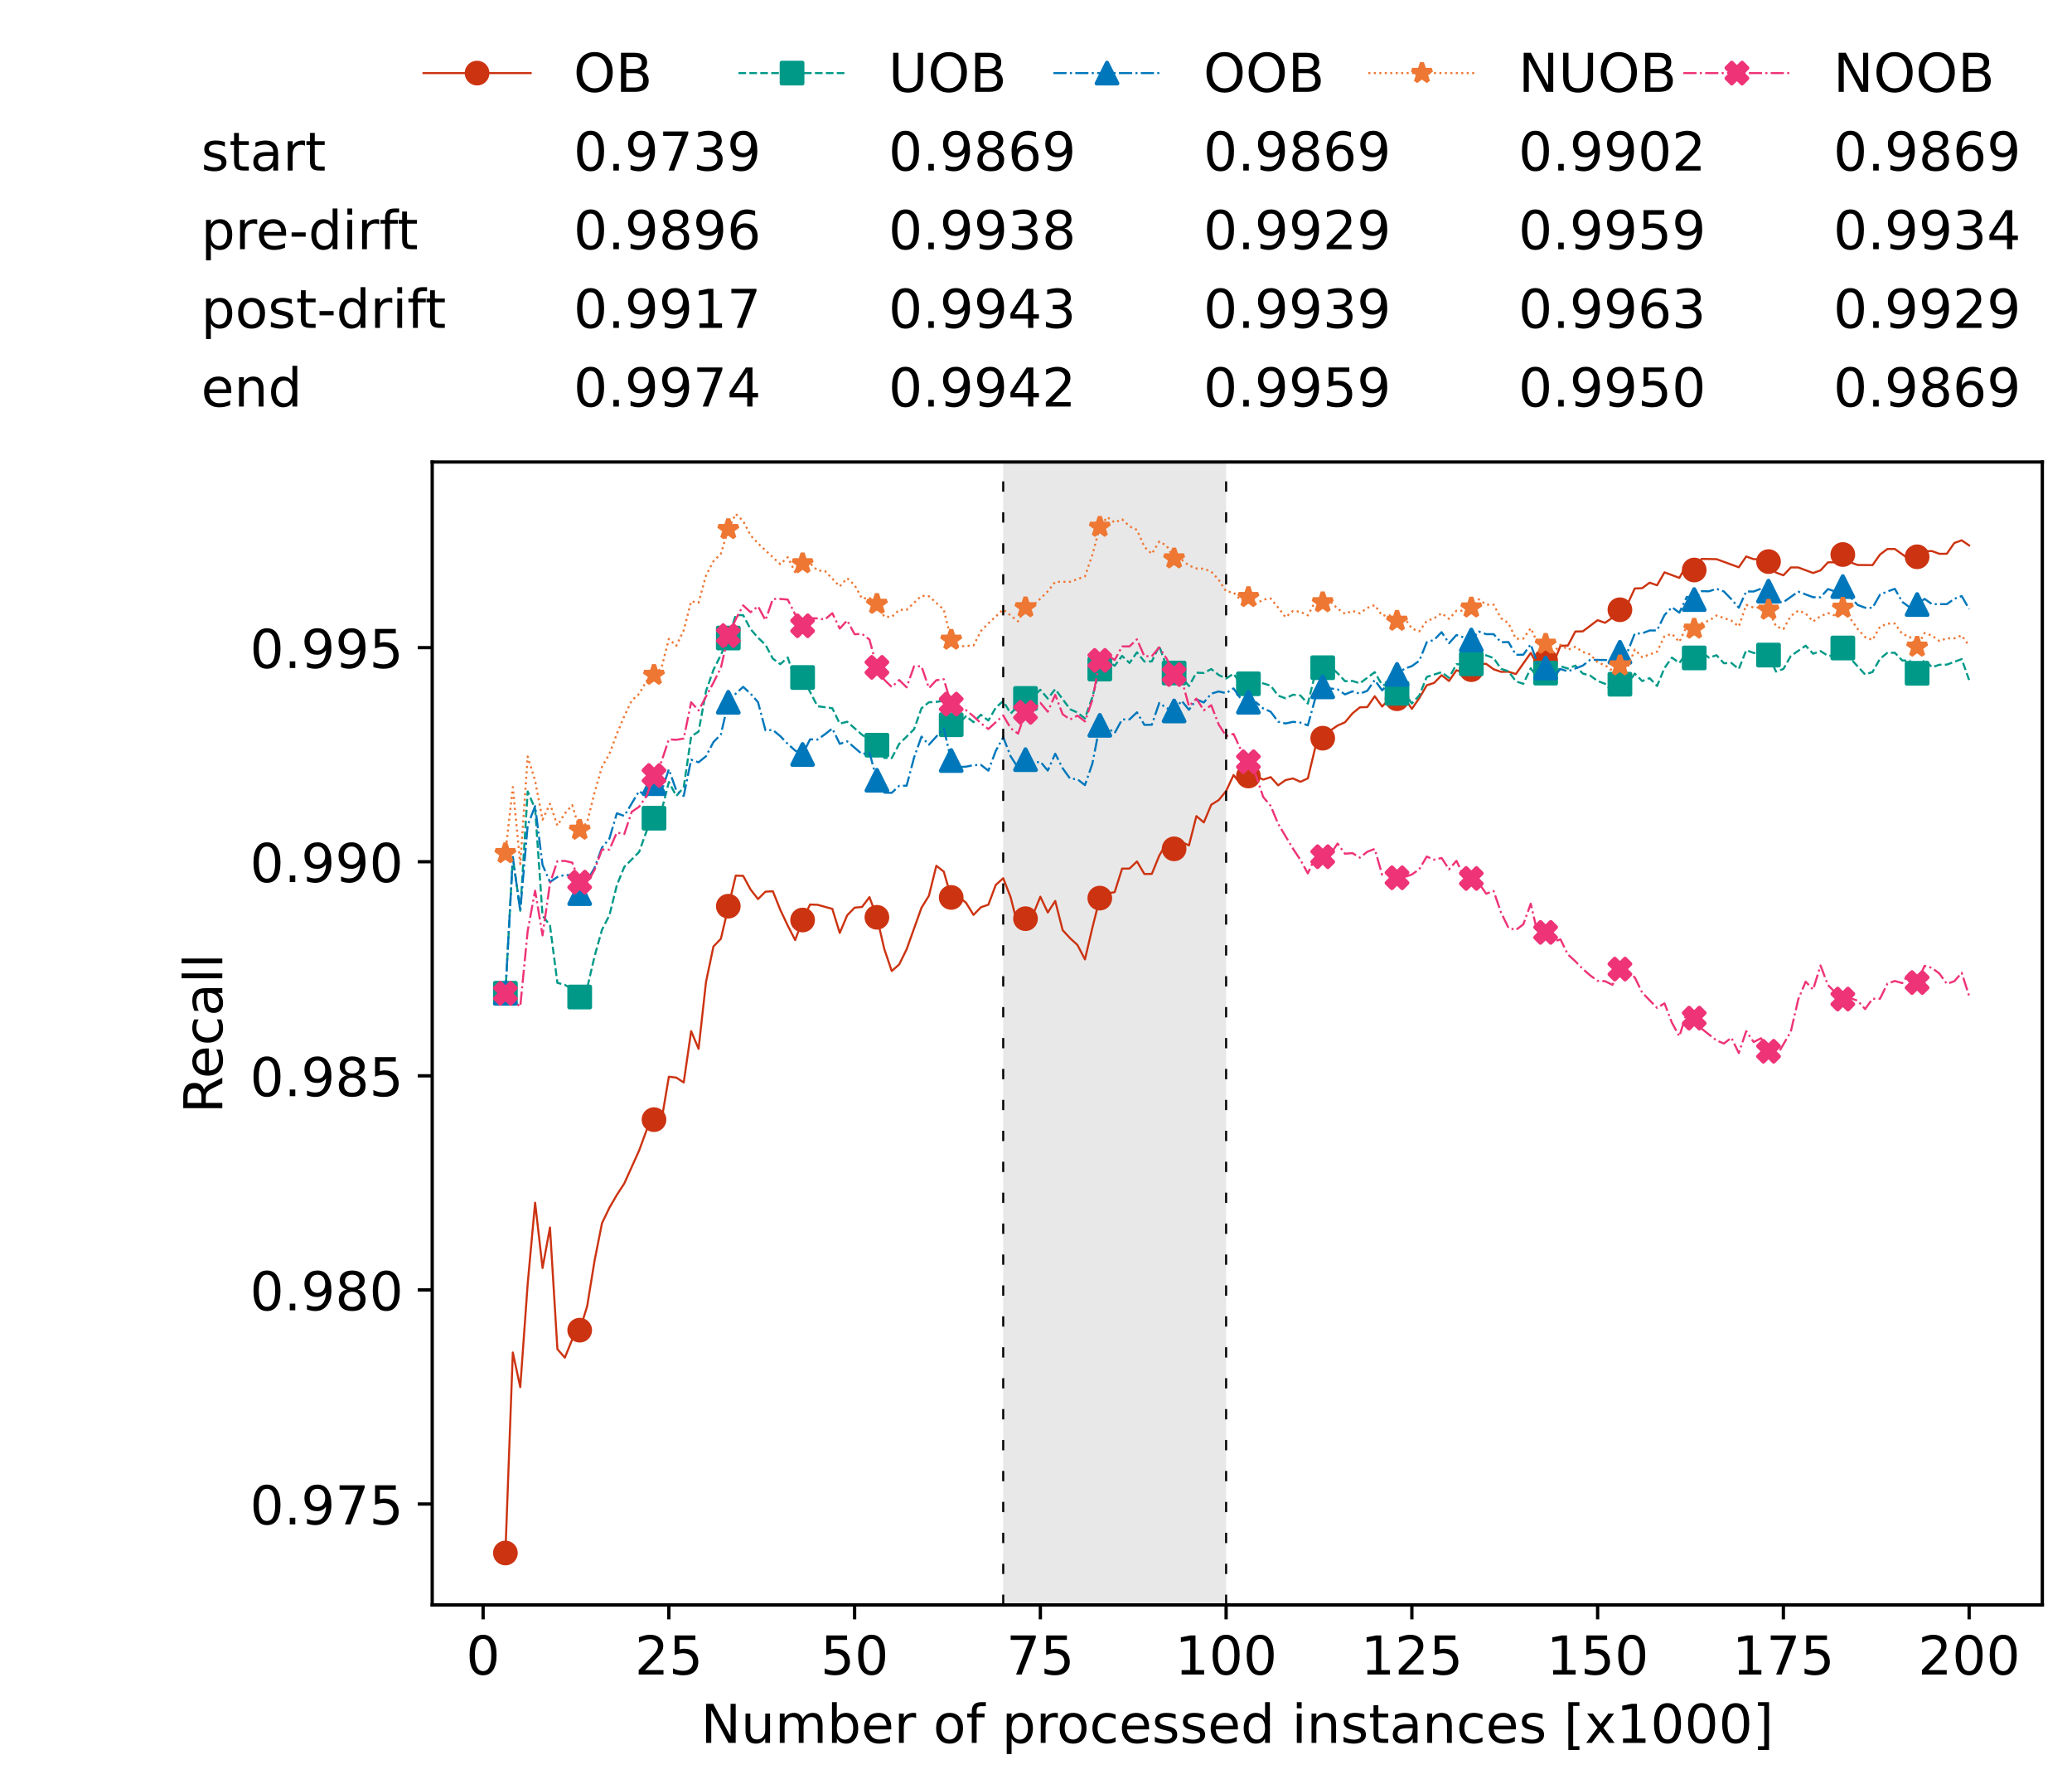 <?xml version="1.0" encoding="utf-8" standalone="no"?>
<!DOCTYPE svg PUBLIC "-//W3C//DTD SVG 1.1//EN"
  "http://www.w3.org/Graphics/SVG/1.1/DTD/svg11.dtd">
<!-- Created with matplotlib (https://matplotlib.org/) -->
<svg height="432.615pt" version="1.1" viewBox="0 0 502.65 432.615" width="502.65pt" xmlns="http://www.w3.org/2000/svg" xmlns:xlink="http://www.w3.org/1999/xlink">
 <defs>
  <style type="text/css">*{stroke-linecap:butt;stroke-linejoin:round;}</style>
 </defs>
 <g id="figure_1">
  <g id="patch_1">
   <path d="M 0 432.615 
L 502.65 432.615 
L 502.65 0 
L 0 0 
z
" style="fill:#ffffff;"/>
  </g>
  <g id="axes_1">
   <g id="patch_2">
    <path d="M 104.85 389.252 
L 495.45 389.252 
L 495.45 112.052 
L 104.85 112.052 
z
" style="fill:#ffffff;"/>
   </g>
   <g id="patch_3">
    <path clip-path="url(#pe6ffbb07bc)" d="M 297.446 389.252 
L 297.446 112.052 
L 243.372 112.052 
L 243.372 389.252 
z
" style="fill:#d3d3d3;opacity:0.5;"/>
   </g>
   <g id="matplotlib.axis_1">
    <g id="xtick_1">
     <g id="line2d_1">
      <defs>
       <path d="M 0 0 
L 0 3.5 
" id="m30601a487c" style="stroke:#000000;stroke-width:0.8;"/>
      </defs>
      <g>
       <use style="stroke:#000000;stroke-width:0.8;" x="117.197" xlink:href="#m30601a487c" y="389.252"/>
      </g>
     </g>
     <g id="text_1">
      <!-- 0 -->
      <g transform="translate(113.061 406.13)scale(0.13 -0.13)">
       <defs>
        <path d="M 31.781 66.406 
Q 24.172 66.406 20.328 58.906 
Q 16.5 51.422 16.5 36.375 
Q 16.5 21.391 20.328 13.891 
Q 24.172 6.391 31.781 6.391 
Q 39.453 6.391 43.281 13.891 
Q 47.125 21.391 47.125 36.375 
Q 47.125 51.422 43.281 58.906 
Q 39.453 66.406 31.781 66.406 
z
M 31.781 74.219 
Q 44.047 74.219 50.516 64.516 
Q 56.984 54.828 56.984 36.375 
Q 56.984 17.969 50.516 8.266 
Q 44.047 -1.422 31.781 -1.422 
Q 19.531 -1.422 13.062 8.266 
Q 6.594 17.969 6.594 36.375 
Q 6.594 54.828 13.062 64.516 
Q 19.531 74.219 31.781 74.219 
z
" id="DejaVuSans-48"/>
       </defs>
       <use xlink:href="#DejaVuSans-48"/>
      </g>
     </g>
    </g>
    <g id="xtick_2">
     <g id="line2d_2">
      <g>
       <use style="stroke:#000000;stroke-width:0.8;" x="162.259" xlink:href="#m30601a487c" y="389.252"/>
      </g>
     </g>
     <g id="text_2">
      <!-- 25 -->
      <g transform="translate(153.988 406.13)scale(0.13 -0.13)">
       <defs>
        <path d="M 19.188 8.297 
L 53.609 8.297 
L 53.609 0 
L 7.328 0 
L 7.328 8.297 
Q 12.938 14.109 22.625 23.891 
Q 32.328 33.688 34.812 36.531 
Q 39.547 41.844 41.422 45.531 
Q 43.312 49.219 43.312 52.781 
Q 43.312 58.594 39.234 62.25 
Q 35.156 65.922 28.609 65.922 
Q 23.969 65.922 18.812 64.312 
Q 13.672 62.703 7.812 59.422 
L 7.812 69.391 
Q 13.766 71.781 18.938 73 
Q 24.125 74.219 28.422 74.219 
Q 39.75 74.219 46.484 68.547 
Q 53.219 62.891 53.219 53.422 
Q 53.219 48.922 51.531 44.891 
Q 49.859 40.875 45.406 35.406 
Q 44.188 33.984 37.641 27.219 
Q 31.109 20.453 19.188 8.297 
z
" id="DejaVuSans-50"/>
        <path d="M 10.797 72.906 
L 49.516 72.906 
L 49.516 64.594 
L 19.828 64.594 
L 19.828 46.734 
Q 21.969 47.469 24.109 47.828 
Q 26.266 48.188 28.422 48.188 
Q 40.625 48.188 47.75 41.5 
Q 54.891 34.812 54.891 23.391 
Q 54.891 11.625 47.562 5.094 
Q 40.234 -1.422 26.906 -1.422 
Q 22.312 -1.422 17.547 -0.641 
Q 12.797 0.141 7.719 1.703 
L 7.719 11.625 
Q 12.109 9.234 16.797 8.062 
Q 21.484 6.891 26.703 6.891 
Q 35.156 6.891 40.078 11.328 
Q 45.016 15.766 45.016 23.391 
Q 45.016 31 40.078 35.438 
Q 35.156 39.891 26.703 39.891 
Q 22.75 39.891 18.812 39.016 
Q 14.891 38.141 10.797 36.281 
z
" id="DejaVuSans-53"/>
       </defs>
       <use xlink:href="#DejaVuSans-50"/>
       <use x="63.623" xlink:href="#DejaVuSans-53"/>
      </g>
     </g>
    </g>
    <g id="xtick_3">
     <g id="line2d_3">
      <g>
       <use style="stroke:#000000;stroke-width:0.8;" x="207.322" xlink:href="#m30601a487c" y="389.252"/>
      </g>
     </g>
     <g id="text_3">
      <!-- 50 -->
      <g transform="translate(199.05 406.13)scale(0.13 -0.13)">
       <use xlink:href="#DejaVuSans-53"/>
       <use x="63.623" xlink:href="#DejaVuSans-48"/>
      </g>
     </g>
    </g>
    <g id="xtick_4">
     <g id="line2d_4">
      <g>
       <use style="stroke:#000000;stroke-width:0.8;" x="252.384" xlink:href="#m30601a487c" y="389.252"/>
      </g>
     </g>
     <g id="text_4">
      <!-- 75 -->
      <g transform="translate(244.113 406.13)scale(0.13 -0.13)">
       <defs>
        <path d="M 8.203 72.906 
L 55.078 72.906 
L 55.078 68.703 
L 28.609 0 
L 18.312 0 
L 43.219 64.594 
L 8.203 64.594 
z
" id="DejaVuSans-55"/>
       </defs>
       <use xlink:href="#DejaVuSans-55"/>
       <use x="63.623" xlink:href="#DejaVuSans-53"/>
      </g>
     </g>
    </g>
    <g id="xtick_5">
     <g id="line2d_5">
      <g>
       <use style="stroke:#000000;stroke-width:0.8;" x="297.446" xlink:href="#m30601a487c" y="389.252"/>
      </g>
     </g>
     <g id="text_5">
      <!-- 100 -->
      <g transform="translate(285.039 406.13)scale(0.13 -0.13)">
       <defs>
        <path d="M 12.406 8.297 
L 28.516 8.297 
L 28.516 63.922 
L 10.984 60.406 
L 10.984 69.391 
L 28.422 72.906 
L 38.281 72.906 
L 38.281 8.297 
L 54.391 8.297 
L 54.391 0 
L 12.406 0 
z
" id="DejaVuSans-49"/>
       </defs>
       <use xlink:href="#DejaVuSans-49"/>
       <use x="63.623" xlink:href="#DejaVuSans-48"/>
       <use x="127.246" xlink:href="#DejaVuSans-48"/>
      </g>
     </g>
    </g>
    <g id="xtick_6">
     <g id="line2d_6">
      <g>
       <use style="stroke:#000000;stroke-width:0.8;" x="342.509" xlink:href="#m30601a487c" y="389.252"/>
      </g>
     </g>
     <g id="text_6">
      <!-- 125 -->
      <g transform="translate(330.102 406.13)scale(0.13 -0.13)">
       <use xlink:href="#DejaVuSans-49"/>
       <use x="63.623" xlink:href="#DejaVuSans-50"/>
       <use x="127.246" xlink:href="#DejaVuSans-53"/>
      </g>
     </g>
    </g>
    <g id="xtick_7">
     <g id="line2d_7">
      <g>
       <use style="stroke:#000000;stroke-width:0.8;" x="387.571" xlink:href="#m30601a487c" y="389.252"/>
      </g>
     </g>
     <g id="text_7">
      <!-- 150 -->
      <g transform="translate(375.164 406.13)scale(0.13 -0.13)">
       <use xlink:href="#DejaVuSans-49"/>
       <use x="63.623" xlink:href="#DejaVuSans-53"/>
       <use x="127.246" xlink:href="#DejaVuSans-48"/>
      </g>
     </g>
    </g>
    <g id="xtick_8">
     <g id="line2d_8">
      <g>
       <use style="stroke:#000000;stroke-width:0.8;" x="432.633" xlink:href="#m30601a487c" y="389.252"/>
      </g>
     </g>
     <g id="text_8">
      <!-- 175 -->
      <g transform="translate(420.226 406.13)scale(0.13 -0.13)">
       <use xlink:href="#DejaVuSans-49"/>
       <use x="63.623" xlink:href="#DejaVuSans-55"/>
       <use x="127.246" xlink:href="#DejaVuSans-53"/>
      </g>
     </g>
    </g>
    <g id="xtick_9">
     <g id="line2d_9">
      <g>
       <use style="stroke:#000000;stroke-width:0.8;" x="477.695" xlink:href="#m30601a487c" y="389.252"/>
      </g>
     </g>
     <g id="text_9">
      <!-- 200 -->
      <g transform="translate(465.289 406.13)scale(0.13 -0.13)">
       <use xlink:href="#DejaVuSans-50"/>
       <use x="63.623" xlink:href="#DejaVuSans-48"/>
       <use x="127.246" xlink:href="#DejaVuSans-48"/>
      </g>
     </g>
    </g>
    <g id="text_10">
     <!-- Number of processed instances [x1000] -->
     <g transform="translate(170.025 422.711)scale(0.13 -0.13)">
      <defs>
       <path d="M 9.812 72.906 
L 23.094 72.906 
L 55.422 11.922 
L 55.422 72.906 
L 64.984 72.906 
L 64.984 0 
L 51.703 0 
L 19.391 60.984 
L 19.391 0 
L 9.812 0 
z
" id="DejaVuSans-78"/>
       <path d="M 8.5 21.578 
L 8.5 54.688 
L 17.484 54.688 
L 17.484 21.922 
Q 17.484 14.156 20.5 10.266 
Q 23.531 6.391 29.594 6.391 
Q 36.859 6.391 41.078 11.031 
Q 45.312 15.672 45.312 23.688 
L 45.312 54.688 
L 54.297 54.688 
L 54.297 0 
L 45.312 0 
L 45.312 8.406 
Q 42.047 3.422 37.719 1 
Q 33.406 -1.422 27.688 -1.422 
Q 18.266 -1.422 13.375 4.438 
Q 8.5 10.297 8.5 21.578 
z
M 31.109 56 
z
" id="DejaVuSans-117"/>
       <path d="M 52 44.188 
Q 55.375 50.25 60.062 53.125 
Q 64.75 56 71.094 56 
Q 79.641 56 84.281 50.016 
Q 88.922 44.047 88.922 33.016 
L 88.922 0 
L 79.891 0 
L 79.891 32.719 
Q 79.891 40.578 77.094 44.375 
Q 74.312 48.188 68.609 48.188 
Q 61.625 48.188 57.562 43.547 
Q 53.516 38.922 53.516 30.906 
L 53.516 0 
L 44.484 0 
L 44.484 32.719 
Q 44.484 40.625 41.703 44.406 
Q 38.922 48.188 33.109 48.188 
Q 26.219 48.188 22.156 43.531 
Q 18.109 38.875 18.109 30.906 
L 18.109 0 
L 9.078 0 
L 9.078 54.688 
L 18.109 54.688 
L 18.109 46.188 
Q 21.188 51.219 25.484 53.609 
Q 29.781 56 35.688 56 
Q 41.656 56 45.828 52.969 
Q 50 49.953 52 44.188 
z
" id="DejaVuSans-109"/>
       <path d="M 48.688 27.297 
Q 48.688 37.203 44.609 42.844 
Q 40.531 48.484 33.406 48.484 
Q 26.266 48.484 22.188 42.844 
Q 18.109 37.203 18.109 27.297 
Q 18.109 17.391 22.188 11.75 
Q 26.266 6.109 33.406 6.109 
Q 40.531 6.109 44.609 11.75 
Q 48.688 17.391 48.688 27.297 
z
M 18.109 46.391 
Q 20.953 51.266 25.266 53.625 
Q 29.594 56 35.594 56 
Q 45.562 56 51.781 48.094 
Q 58.016 40.188 58.016 27.297 
Q 58.016 14.406 51.781 6.484 
Q 45.562 -1.422 35.594 -1.422 
Q 29.594 -1.422 25.266 0.953 
Q 20.953 3.328 18.109 8.203 
L 18.109 0 
L 9.078 0 
L 9.078 75.984 
L 18.109 75.984 
z
" id="DejaVuSans-98"/>
       <path d="M 56.203 29.594 
L 56.203 25.203 
L 14.891 25.203 
Q 15.484 15.922 20.484 11.062 
Q 25.484 6.203 34.422 6.203 
Q 39.594 6.203 44.453 7.469 
Q 49.312 8.734 54.109 11.281 
L 54.109 2.781 
Q 49.266 0.734 44.188 -0.344 
Q 39.109 -1.422 33.891 -1.422 
Q 20.797 -1.422 13.156 6.188 
Q 5.516 13.812 5.516 26.812 
Q 5.516 40.234 12.766 48.109 
Q 20.016 56 32.328 56 
Q 43.359 56 49.781 48.891 
Q 56.203 41.797 56.203 29.594 
z
M 47.219 32.234 
Q 47.125 39.594 43.094 43.984 
Q 39.062 48.391 32.422 48.391 
Q 24.906 48.391 20.391 44.141 
Q 15.875 39.891 15.188 32.172 
z
" id="DejaVuSans-101"/>
       <path d="M 41.109 46.297 
Q 39.594 47.172 37.812 47.578 
Q 36.031 48 33.891 48 
Q 26.266 48 22.188 43.047 
Q 18.109 38.094 18.109 28.812 
L 18.109 0 
L 9.078 0 
L 9.078 54.688 
L 18.109 54.688 
L 18.109 46.188 
Q 20.953 51.172 25.484 53.578 
Q 30.031 56 36.531 56 
Q 37.453 56 38.578 55.875 
Q 39.703 55.766 41.062 55.516 
z
" id="DejaVuSans-114"/>
       <path id="DejaVuSans-32"/>
       <path d="M 30.609 48.391 
Q 23.391 48.391 19.188 42.75 
Q 14.984 37.109 14.984 27.297 
Q 14.984 17.484 19.156 11.844 
Q 23.344 6.203 30.609 6.203 
Q 37.797 6.203 41.984 11.859 
Q 46.188 17.531 46.188 27.297 
Q 46.188 37.016 41.984 42.703 
Q 37.797 48.391 30.609 48.391 
z
M 30.609 56 
Q 42.328 56 49.016 48.375 
Q 55.719 40.766 55.719 27.297 
Q 55.719 13.875 49.016 6.219 
Q 42.328 -1.422 30.609 -1.422 
Q 18.844 -1.422 12.172 6.219 
Q 5.516 13.875 5.516 27.297 
Q 5.516 40.766 12.172 48.375 
Q 18.844 56 30.609 56 
z
" id="DejaVuSans-111"/>
       <path d="M 37.109 75.984 
L 37.109 68.5 
L 28.516 68.5 
Q 23.688 68.5 21.797 66.547 
Q 19.922 64.594 19.922 59.516 
L 19.922 54.688 
L 34.719 54.688 
L 34.719 47.703 
L 19.922 47.703 
L 19.922 0 
L 10.891 0 
L 10.891 47.703 
L 2.297 47.703 
L 2.297 54.688 
L 10.891 54.688 
L 10.891 58.5 
Q 10.891 67.625 15.141 71.797 
Q 19.391 75.984 28.609 75.984 
z
" id="DejaVuSans-102"/>
       <path d="M 18.109 8.203 
L 18.109 -20.797 
L 9.078 -20.797 
L 9.078 54.688 
L 18.109 54.688 
L 18.109 46.391 
Q 20.953 51.266 25.266 53.625 
Q 29.594 56 35.594 56 
Q 45.562 56 51.781 48.094 
Q 58.016 40.188 58.016 27.297 
Q 58.016 14.406 51.781 6.484 
Q 45.562 -1.422 35.594 -1.422 
Q 29.594 -1.422 25.266 0.953 
Q 20.953 3.328 18.109 8.203 
z
M 48.688 27.297 
Q 48.688 37.203 44.609 42.844 
Q 40.531 48.484 33.406 48.484 
Q 26.266 48.484 22.188 42.844 
Q 18.109 37.203 18.109 27.297 
Q 18.109 17.391 22.188 11.75 
Q 26.266 6.109 33.406 6.109 
Q 40.531 6.109 44.609 11.75 
Q 48.688 17.391 48.688 27.297 
z
" id="DejaVuSans-112"/>
       <path d="M 48.781 52.594 
L 48.781 44.188 
Q 44.969 46.297 41.141 47.344 
Q 37.312 48.391 33.406 48.391 
Q 24.656 48.391 19.812 42.844 
Q 14.984 37.312 14.984 27.297 
Q 14.984 17.281 19.812 11.734 
Q 24.656 6.203 33.406 6.203 
Q 37.312 6.203 41.141 7.25 
Q 44.969 8.297 48.781 10.406 
L 48.781 2.094 
Q 45.016 0.344 40.984 -0.531 
Q 36.969 -1.422 32.422 -1.422 
Q 20.062 -1.422 12.781 6.344 
Q 5.516 14.109 5.516 27.297 
Q 5.516 40.672 12.859 48.328 
Q 20.219 56 33.016 56 
Q 37.156 56 41.109 55.141 
Q 45.062 54.297 48.781 52.594 
z
" id="DejaVuSans-99"/>
       <path d="M 44.281 53.078 
L 44.281 44.578 
Q 40.484 46.531 36.375 47.5 
Q 32.281 48.484 27.875 48.484 
Q 21.188 48.484 17.844 46.438 
Q 14.5 44.391 14.5 40.281 
Q 14.5 37.156 16.891 35.375 
Q 19.281 33.594 26.516 31.984 
L 29.594 31.297 
Q 39.156 29.25 43.188 25.516 
Q 47.219 21.781 47.219 15.094 
Q 47.219 7.469 41.188 3.016 
Q 35.156 -1.422 24.609 -1.422 
Q 20.219 -1.422 15.453 -0.562 
Q 10.688 0.297 5.422 2 
L 5.422 11.281 
Q 10.406 8.688 15.234 7.391 
Q 20.062 6.109 24.812 6.109 
Q 31.156 6.109 34.562 8.281 
Q 37.984 10.453 37.984 14.406 
Q 37.984 18.062 35.516 20.016 
Q 33.062 21.969 24.703 23.781 
L 21.578 24.516 
Q 13.234 26.266 9.516 29.906 
Q 5.812 33.547 5.812 39.891 
Q 5.812 47.609 11.281 51.797 
Q 16.75 56 26.812 56 
Q 31.781 56 36.172 55.266 
Q 40.578 54.547 44.281 53.078 
z
" id="DejaVuSans-115"/>
       <path d="M 45.406 46.391 
L 45.406 75.984 
L 54.391 75.984 
L 54.391 0 
L 45.406 0 
L 45.406 8.203 
Q 42.578 3.328 38.25 0.953 
Q 33.938 -1.422 27.875 -1.422 
Q 17.969 -1.422 11.734 6.484 
Q 5.516 14.406 5.516 27.297 
Q 5.516 40.188 11.734 48.094 
Q 17.969 56 27.875 56 
Q 33.938 56 38.25 53.625 
Q 42.578 51.266 45.406 46.391 
z
M 14.797 27.297 
Q 14.797 17.391 18.875 11.75 
Q 22.953 6.109 30.078 6.109 
Q 37.203 6.109 41.297 11.75 
Q 45.406 17.391 45.406 27.297 
Q 45.406 37.203 41.297 42.844 
Q 37.203 48.484 30.078 48.484 
Q 22.953 48.484 18.875 42.844 
Q 14.797 37.203 14.797 27.297 
z
" id="DejaVuSans-100"/>
       <path d="M 9.422 54.688 
L 18.406 54.688 
L 18.406 0 
L 9.422 0 
z
M 9.422 75.984 
L 18.406 75.984 
L 18.406 64.594 
L 9.422 64.594 
z
" id="DejaVuSans-105"/>
       <path d="M 54.891 33.016 
L 54.891 0 
L 45.906 0 
L 45.906 32.719 
Q 45.906 40.484 42.875 44.328 
Q 39.844 48.188 33.797 48.188 
Q 26.516 48.188 22.312 43.547 
Q 18.109 38.922 18.109 30.906 
L 18.109 0 
L 9.078 0 
L 9.078 54.688 
L 18.109 54.688 
L 18.109 46.188 
Q 21.344 51.125 25.703 53.562 
Q 30.078 56 35.797 56 
Q 45.219 56 50.047 50.172 
Q 54.891 44.344 54.891 33.016 
z
" id="DejaVuSans-110"/>
       <path d="M 18.312 70.219 
L 18.312 54.688 
L 36.812 54.688 
L 36.812 47.703 
L 18.312 47.703 
L 18.312 18.016 
Q 18.312 11.328 20.141 9.422 
Q 21.969 7.516 27.594 7.516 
L 36.812 7.516 
L 36.812 0 
L 27.594 0 
Q 17.188 0 13.234 3.875 
Q 9.281 7.766 9.281 18.016 
L 9.281 47.703 
L 2.688 47.703 
L 2.688 54.688 
L 9.281 54.688 
L 9.281 70.219 
z
" id="DejaVuSans-116"/>
       <path d="M 34.281 27.484 
Q 23.391 27.484 19.188 25 
Q 14.984 22.516 14.984 16.5 
Q 14.984 11.719 18.141 8.906 
Q 21.297 6.109 26.703 6.109 
Q 34.188 6.109 38.703 11.406 
Q 43.219 16.703 43.219 25.484 
L 43.219 27.484 
z
M 52.203 31.203 
L 52.203 0 
L 43.219 0 
L 43.219 8.297 
Q 40.141 3.328 35.547 0.953 
Q 30.953 -1.422 24.312 -1.422 
Q 15.922 -1.422 10.953 3.297 
Q 6 8.016 6 15.922 
Q 6 25.141 12.172 29.828 
Q 18.359 34.516 30.609 34.516 
L 43.219 34.516 
L 43.219 35.406 
Q 43.219 41.609 39.141 45 
Q 35.062 48.391 27.688 48.391 
Q 23 48.391 18.547 47.266 
Q 14.109 46.141 10.016 43.891 
L 10.016 52.203 
Q 14.938 54.109 19.578 55.047 
Q 24.219 56 28.609 56 
Q 40.484 56 46.344 49.844 
Q 52.203 43.703 52.203 31.203 
z
" id="DejaVuSans-97"/>
       <path d="M 8.594 75.984 
L 29.297 75.984 
L 29.297 69 
L 17.578 69 
L 17.578 -6.203 
L 29.297 -6.203 
L 29.297 -13.188 
L 8.594 -13.188 
z
" id="DejaVuSans-91"/>
       <path d="M 54.891 54.688 
L 35.109 28.078 
L 55.906 0 
L 45.312 0 
L 29.391 21.484 
L 13.484 0 
L 2.875 0 
L 24.125 28.609 
L 4.688 54.688 
L 15.281 54.688 
L 29.781 35.203 
L 44.281 54.688 
z
" id="DejaVuSans-120"/>
       <path d="M 30.422 75.984 
L 30.422 -13.188 
L 9.719 -13.188 
L 9.719 -6.203 
L 21.391 -6.203 
L 21.391 69 
L 9.719 69 
L 9.719 75.984 
z
" id="DejaVuSans-93"/>
      </defs>
      <use xlink:href="#DejaVuSans-78"/>
      <use x="74.805" xlink:href="#DejaVuSans-117"/>
      <use x="138.184" xlink:href="#DejaVuSans-109"/>
      <use x="235.596" xlink:href="#DejaVuSans-98"/>
      <use x="299.072" xlink:href="#DejaVuSans-101"/>
      <use x="360.596" xlink:href="#DejaVuSans-114"/>
      <use x="401.709" xlink:href="#DejaVuSans-32"/>
      <use x="433.496" xlink:href="#DejaVuSans-111"/>
      <use x="494.678" xlink:href="#DejaVuSans-102"/>
      <use x="529.883" xlink:href="#DejaVuSans-32"/>
      <use x="561.67" xlink:href="#DejaVuSans-112"/>
      <use x="625.146" xlink:href="#DejaVuSans-114"/>
      <use x="664.01" xlink:href="#DejaVuSans-111"/>
      <use x="725.191" xlink:href="#DejaVuSans-99"/>
      <use x="780.172" xlink:href="#DejaVuSans-101"/>
      <use x="841.695" xlink:href="#DejaVuSans-115"/>
      <use x="893.795" xlink:href="#DejaVuSans-115"/>
      <use x="945.895" xlink:href="#DejaVuSans-101"/>
      <use x="1007.418" xlink:href="#DejaVuSans-100"/>
      <use x="1070.895" xlink:href="#DejaVuSans-32"/>
      <use x="1102.682" xlink:href="#DejaVuSans-105"/>
      <use x="1130.465" xlink:href="#DejaVuSans-110"/>
      <use x="1193.844" xlink:href="#DejaVuSans-115"/>
      <use x="1245.943" xlink:href="#DejaVuSans-116"/>
      <use x="1285.152" xlink:href="#DejaVuSans-97"/>
      <use x="1346.432" xlink:href="#DejaVuSans-110"/>
      <use x="1409.811" xlink:href="#DejaVuSans-99"/>
      <use x="1464.791" xlink:href="#DejaVuSans-101"/>
      <use x="1526.314" xlink:href="#DejaVuSans-115"/>
      <use x="1578.414" xlink:href="#DejaVuSans-32"/>
      <use x="1610.201" xlink:href="#DejaVuSans-91"/>
      <use x="1649.215" xlink:href="#DejaVuSans-120"/>
      <use x="1708.395" xlink:href="#DejaVuSans-49"/>
      <use x="1772.018" xlink:href="#DejaVuSans-48"/>
      <use x="1835.641" xlink:href="#DejaVuSans-48"/>
      <use x="1899.264" xlink:href="#DejaVuSans-48"/>
      <use x="1962.887" xlink:href="#DejaVuSans-93"/>
     </g>
    </g>
   </g>
   <g id="matplotlib.axis_2">
    <g id="ytick_1">
     <g id="line2d_10">
      <defs>
       <path d="M 0 0 
L -3.5 0 
" id="m12cfca6dd9" style="stroke:#000000;stroke-width:0.8;"/>
      </defs>
      <g>
       <use style="stroke:#000000;stroke-width:0.8;" x="104.85" xlink:href="#m12cfca6dd9" y="364.774"/>
      </g>
     </g>
     <g id="text_11">
      <!-- 0.975 -->
      <g transform="translate(60.633 369.713)scale(0.13 -0.13)">
       <defs>
        <path d="M 10.688 12.406 
L 21 12.406 
L 21 0 
L 10.688 0 
z
" id="DejaVuSans-46"/>
        <path d="M 10.984 1.516 
L 10.984 10.5 
Q 14.703 8.734 18.5 7.812 
Q 22.312 6.891 25.984 6.891 
Q 35.75 6.891 40.891 13.453 
Q 46.047 20.016 46.781 33.406 
Q 43.953 29.203 39.594 26.953 
Q 35.25 24.703 29.984 24.703 
Q 19.047 24.703 12.672 31.312 
Q 6.297 37.938 6.297 49.422 
Q 6.297 60.641 12.938 67.422 
Q 19.578 74.219 30.609 74.219 
Q 43.266 74.219 49.922 64.516 
Q 56.594 54.828 56.594 36.375 
Q 56.594 19.141 48.406 8.859 
Q 40.234 -1.422 26.422 -1.422 
Q 22.703 -1.422 18.891 -0.688 
Q 15.094 0.047 10.984 1.516 
z
M 30.609 32.422 
Q 37.25 32.422 41.125 36.953 
Q 45.016 41.5 45.016 49.422 
Q 45.016 57.281 41.125 61.844 
Q 37.25 66.406 30.609 66.406 
Q 23.969 66.406 20.094 61.844 
Q 16.219 57.281 16.219 49.422 
Q 16.219 41.5 20.094 36.953 
Q 23.969 32.422 30.609 32.422 
z
" id="DejaVuSans-57"/>
       </defs>
       <use xlink:href="#DejaVuSans-48"/>
       <use x="63.623" xlink:href="#DejaVuSans-46"/>
       <use x="95.41" xlink:href="#DejaVuSans-57"/>
       <use x="159.033" xlink:href="#DejaVuSans-55"/>
       <use x="222.656" xlink:href="#DejaVuSans-53"/>
      </g>
     </g>
    </g>
    <g id="ytick_2">
     <g id="line2d_11">
      <g>
       <use style="stroke:#000000;stroke-width:0.8;" x="104.85" xlink:href="#m12cfca6dd9" y="312.849"/>
      </g>
     </g>
     <g id="text_12">
      <!-- 0.980 -->
      <g transform="translate(60.633 317.788)scale(0.13 -0.13)">
       <defs>
        <path d="M 31.781 34.625 
Q 24.75 34.625 20.719 30.859 
Q 16.703 27.094 16.703 20.516 
Q 16.703 13.922 20.719 10.156 
Q 24.75 6.391 31.781 6.391 
Q 38.812 6.391 42.859 10.172 
Q 46.922 13.969 46.922 20.516 
Q 46.922 27.094 42.891 30.859 
Q 38.875 34.625 31.781 34.625 
z
M 21.922 38.812 
Q 15.578 40.375 12.031 44.719 
Q 8.5 49.078 8.5 55.328 
Q 8.5 64.062 14.719 69.141 
Q 20.953 74.219 31.781 74.219 
Q 42.672 74.219 48.875 69.141 
Q 55.078 64.062 55.078 55.328 
Q 55.078 49.078 51.531 44.719 
Q 48 40.375 41.703 38.812 
Q 48.828 37.156 52.797 32.312 
Q 56.781 27.484 56.781 20.516 
Q 56.781 9.906 50.312 4.234 
Q 43.844 -1.422 31.781 -1.422 
Q 19.734 -1.422 13.25 4.234 
Q 6.781 9.906 6.781 20.516 
Q 6.781 27.484 10.781 32.312 
Q 14.797 37.156 21.922 38.812 
z
M 18.312 54.391 
Q 18.312 48.734 21.844 45.562 
Q 25.391 42.391 31.781 42.391 
Q 38.141 42.391 41.719 45.562 
Q 45.312 48.734 45.312 54.391 
Q 45.312 60.062 41.719 63.234 
Q 38.141 66.406 31.781 66.406 
Q 25.391 66.406 21.844 63.234 
Q 18.312 60.062 18.312 54.391 
z
" id="DejaVuSans-56"/>
       </defs>
       <use xlink:href="#DejaVuSans-48"/>
       <use x="63.623" xlink:href="#DejaVuSans-46"/>
       <use x="95.41" xlink:href="#DejaVuSans-57"/>
       <use x="159.033" xlink:href="#DejaVuSans-56"/>
       <use x="222.656" xlink:href="#DejaVuSans-48"/>
      </g>
     </g>
    </g>
    <g id="ytick_3">
     <g id="line2d_12">
      <g>
       <use style="stroke:#000000;stroke-width:0.8;" x="104.85" xlink:href="#m12cfca6dd9" y="260.924"/>
      </g>
     </g>
     <g id="text_13">
      <!-- 0.985 -->
      <g transform="translate(60.633 265.863)scale(0.13 -0.13)">
       <use xlink:href="#DejaVuSans-48"/>
       <use x="63.623" xlink:href="#DejaVuSans-46"/>
       <use x="95.41" xlink:href="#DejaVuSans-57"/>
       <use x="159.033" xlink:href="#DejaVuSans-56"/>
       <use x="222.656" xlink:href="#DejaVuSans-53"/>
      </g>
     </g>
    </g>
    <g id="ytick_4">
     <g id="line2d_13">
      <g>
       <use style="stroke:#000000;stroke-width:0.8;" x="104.85" xlink:href="#m12cfca6dd9" y="209"/>
      </g>
     </g>
     <g id="text_14">
      <!-- 0.990 -->
      <g transform="translate(60.633 213.939)scale(0.13 -0.13)">
       <use xlink:href="#DejaVuSans-48"/>
       <use x="63.623" xlink:href="#DejaVuSans-46"/>
       <use x="95.41" xlink:href="#DejaVuSans-57"/>
       <use x="159.033" xlink:href="#DejaVuSans-57"/>
       <use x="222.656" xlink:href="#DejaVuSans-48"/>
      </g>
     </g>
    </g>
    <g id="ytick_5">
     <g id="line2d_14">
      <g>
       <use style="stroke:#000000;stroke-width:0.8;" x="104.85" xlink:href="#m12cfca6dd9" y="157.075"/>
      </g>
     </g>
     <g id="text_15">
      <!-- 0.995 -->
      <g transform="translate(60.633 162.014)scale(0.13 -0.13)">
       <use xlink:href="#DejaVuSans-48"/>
       <use x="63.623" xlink:href="#DejaVuSans-46"/>
       <use x="95.41" xlink:href="#DejaVuSans-57"/>
       <use x="159.033" xlink:href="#DejaVuSans-57"/>
       <use x="222.656" xlink:href="#DejaVuSans-53"/>
      </g>
     </g>
    </g>
    <g id="text_16">
     <!-- Recall -->
     <g transform="translate(53.93 270.044)rotate(-90)scale(0.13 -0.13)">
      <defs>
       <path d="M 44.391 34.188 
Q 47.562 33.109 50.562 29.594 
Q 53.562 26.078 56.594 19.922 
L 66.609 0 
L 56 0 
L 46.688 18.703 
Q 43.062 26.031 39.672 28.422 
Q 36.281 30.812 30.422 30.812 
L 19.672 30.812 
L 19.672 0 
L 9.812 0 
L 9.812 72.906 
L 32.078 72.906 
Q 44.578 72.906 50.734 67.672 
Q 56.891 62.453 56.891 51.906 
Q 56.891 45.016 53.688 40.469 
Q 50.484 35.938 44.391 34.188 
z
M 19.672 64.797 
L 19.672 38.922 
L 32.078 38.922 
Q 39.203 38.922 42.844 42.219 
Q 46.484 45.516 46.484 51.906 
Q 46.484 58.297 42.844 61.547 
Q 39.203 64.797 32.078 64.797 
z
" id="DejaVuSans-82"/>
       <path d="M 9.422 75.984 
L 18.406 75.984 
L 18.406 0 
L 9.422 0 
z
" id="DejaVuSans-108"/>
      </defs>
      <use xlink:href="#DejaVuSans-82"/>
      <use x="64.982" xlink:href="#DejaVuSans-101"/>
      <use x="126.506" xlink:href="#DejaVuSans-99"/>
      <use x="181.486" xlink:href="#DejaVuSans-97"/>
      <use x="242.766" xlink:href="#DejaVuSans-108"/>
      <use x="270.549" xlink:href="#DejaVuSans-108"/>
     </g>
    </g>
   </g>
   <g id="line2d_15"/>
   <g id="line2d_16"/>
   <g id="line2d_17"/>
   <g id="line2d_18"/>
   <g id="line2d_19"/>
   <g id="line2d_20">
    <path clip-path="url(#pe6ffbb07bc)" d="M 122.605 376.652 
L 124.407 328.023 
L 126.21 336.433 
L 128.012 311.373 
L 129.815 291.689 
L 131.617 307.536 
L 133.419 297.705 
L 135.222 327.209 
L 137.024 329.281 
L 138.827 324.835 
L 140.629 322.61 
L 142.432 316.851 
L 144.234 305.771 
L 146.037 296.665 
L 147.839 292.918 
L 149.642 289.807 
L 151.444 287.036 
L 155.049 279.035 
L 156.852 274.117 
L 158.654 271.551 
L 160.457 271.854 
L 162.259 261.14 
L 164.062 261.353 
L 165.864 262.536 
L 167.667 250.087 
L 169.469 254.379 
L 171.272 238.16 
L 173.074 229.563 
L 174.877 227.692 
L 178.482 212.369 
L 180.284 212.425 
L 182.087 215.738 
L 183.889 218.05 
L 185.692 216.257 
L 187.494 216.167 
L 189.297 220.674 
L 191.099 224.486 
L 192.902 227.997 
L 194.704 223.133 
L 196.507 219.381 
L 198.309 219.438 
L 201.914 220.43 
L 203.717 226.268 
L 205.519 221.998 
L 207.322 220.139 
L 209.124 219.966 
L 210.927 217.587 
L 212.729 222.476 
L 214.532 230.203 
L 216.334 235.506 
L 218.137 233.908 
L 219.939 230.239 
L 223.544 220.16 
L 225.347 217.247 
L 227.149 209.974 
L 228.952 211.399 
L 230.754 217.659 
L 232.557 217.422 
L 234.359 218.96 
L 236.162 221.895 
L 237.964 220.036 
L 239.767 219.419 
L 241.569 214.614 
L 243.372 213.001 
L 245.174 217.603 
L 246.976 224.805 
L 248.779 222.81 
L 250.581 221.88 
L 252.384 217.478 
L 254.186 221.308 
L 255.989 218.515 
L 257.791 225.596 
L 259.594 227.543 
L 261.396 229.211 
L 263.199 232.692 
L 265.001 225.004 
L 266.804 217.822 
L 268.606 216.694 
L 270.409 216.375 
L 272.211 210.665 
L 274.014 210.657 
L 275.816 208.935 
L 277.619 211.977 
L 279.421 211.951 
L 281.224 207.523 
L 283.026 204.414 
L 284.829 205.874 
L 286.631 204.233 
L 288.434 205.028 
L 290.236 197.934 
L 292.039 199.466 
L 293.841 195.174 
L 295.644 194.044 
L 297.446 191.85 
L 299.249 187.977 
L 301.051 190.194 
L 302.854 188.211 
L 304.656 188.209 
L 306.459 189.079 
L 308.261 188.479 
L 310.064 190.469 
L 311.866 189.197 
L 313.669 188.797 
L 315.471 189.616 
L 317.274 188.78 
L 319.076 181.277 
L 320.879 179.036 
L 322.681 177.209 
L 324.484 175.974 
L 326.286 175.176 
L 328.089 173.03 
L 329.891 171.552 
L 331.694 171.486 
L 333.496 168.861 
L 335.299 171.367 
L 337.101 169.403 
L 338.904 169.474 
L 340.706 169.342 
L 342.509 171.916 
L 344.311 169.312 
L 346.114 166.208 
L 347.916 165.625 
L 349.719 163.767 
L 351.521 165.161 
L 353.324 162.559 
L 355.126 163.167 
L 356.928 162.419 
L 358.731 161.014 
L 360.533 161.009 
L 362.336 162.315 
L 364.138 162.949 
L 365.941 162.915 
L 367.743 163.483 
L 371.348 158.358 
L 373.151 161.602 
L 374.953 160.206 
L 376.756 161.115 
L 378.558 156.631 
L 380.361 156.567 
L 382.163 153.165 
L 383.966 153.128 
L 387.571 150.415 
L 389.373 151.058 
L 391.176 149.79 
L 392.978 147.887 
L 394.781 146.617 
L 396.583 142.723 
L 398.386 142.652 
L 400.188 141.315 
L 401.991 141.946 
L 403.793 138.81 
L 407.398 140.16 
L 409.201 136.955 
L 411.003 138.248 
L 412.806 135.558 
L 416.411 135.613 
L 421.818 137.584 
L 423.621 134.965 
L 425.423 135.621 
L 427.226 135.599 
L 429.028 136.204 
L 430.831 138.867 
L 432.633 139.529 
L 434.436 137.63 
L 436.238 137.628 
L 439.843 138.975 
L 441.646 138.337 
L 443.448 136.392 
L 445.251 136.367 
L 447.053 134.493 
L 448.856 136.381 
L 450.658 137.026 
L 454.263 137.059 
L 456.066 134.504 
L 457.868 133.147 
L 459.671 133.147 
L 463.276 135.718 
L 465.078 135.041 
L 466.881 133.68 
L 468.683 133.66 
L 470.485 134.323 
L 472.288 134.303 
L 474.09 131.7 
L 475.893 131.049 
L 477.695 132.284 
L 477.695 132.284 
" style="fill:none;stroke:#cc3311;stroke-linecap:square;stroke-width:0.5;"/>
    <defs>
     <path d="M 0 2.5 
C 0.663 2.5 1.299 2.237 1.768 1.768 
C 2.237 1.299 2.5 0.663 2.5 0 
C 2.5 -0.663 2.237 -1.299 1.768 -1.768 
C 1.299 -2.237 0.663 -2.5 0 -2.5 
C -0.663 -2.5 -1.299 -2.237 -1.768 -1.768 
C -2.237 -1.299 -2.5 -0.663 -2.5 0 
C -2.5 0.663 -2.237 1.299 -1.768 1.768 
C -1.299 2.237 -0.663 2.5 0 2.5 
z
" id="m4f5da5e75f" style="stroke:#cc3311;"/>
    </defs>
    <g clip-path="url(#pe6ffbb07bc)">
     <use style="fill:#cc3311;stroke:#cc3311;" x="122.605" xlink:href="#m4f5da5e75f" y="376.652"/>
     <use style="fill:#cc3311;stroke:#cc3311;" x="140.629" xlink:href="#m4f5da5e75f" y="322.61"/>
     <use style="fill:#cc3311;stroke:#cc3311;" x="158.654" xlink:href="#m4f5da5e75f" y="271.551"/>
     <use style="fill:#cc3311;stroke:#cc3311;" x="176.679" xlink:href="#m4f5da5e75f" y="219.787"/>
     <use style="fill:#cc3311;stroke:#cc3311;" x="194.704" xlink:href="#m4f5da5e75f" y="223.133"/>
     <use style="fill:#cc3311;stroke:#cc3311;" x="212.729" xlink:href="#m4f5da5e75f" y="222.476"/>
     <use style="fill:#cc3311;stroke:#cc3311;" x="230.754" xlink:href="#m4f5da5e75f" y="217.659"/>
     <use style="fill:#cc3311;stroke:#cc3311;" x="248.779" xlink:href="#m4f5da5e75f" y="222.81"/>
     <use style="fill:#cc3311;stroke:#cc3311;" x="266.804" xlink:href="#m4f5da5e75f" y="217.822"/>
     <use style="fill:#cc3311;stroke:#cc3311;" x="284.829" xlink:href="#m4f5da5e75f" y="205.874"/>
     <use style="fill:#cc3311;stroke:#cc3311;" x="302.854" xlink:href="#m4f5da5e75f" y="188.211"/>
     <use style="fill:#cc3311;stroke:#cc3311;" x="320.879" xlink:href="#m4f5da5e75f" y="179.036"/>
     <use style="fill:#cc3311;stroke:#cc3311;" x="338.904" xlink:href="#m4f5da5e75f" y="169.474"/>
     <use style="fill:#cc3311;stroke:#cc3311;" x="356.928" xlink:href="#m4f5da5e75f" y="162.419"/>
     <use style="fill:#cc3311;stroke:#cc3311;" x="374.953" xlink:href="#m4f5da5e75f" y="160.206"/>
     <use style="fill:#cc3311;stroke:#cc3311;" x="392.978" xlink:href="#m4f5da5e75f" y="147.887"/>
     <use style="fill:#cc3311;stroke:#cc3311;" x="411.003" xlink:href="#m4f5da5e75f" y="138.248"/>
     <use style="fill:#cc3311;stroke:#cc3311;" x="429.028" xlink:href="#m4f5da5e75f" y="136.204"/>
     <use style="fill:#cc3311;stroke:#cc3311;" x="447.053" xlink:href="#m4f5da5e75f" y="134.493"/>
     <use style="fill:#cc3311;stroke:#cc3311;" x="465.078" xlink:href="#m4f5da5e75f" y="135.041"/>
    </g>
   </g>
   <g id="line2d_21"/>
   <g id="line2d_22"/>
   <g id="line2d_23"/>
   <g id="line2d_24"/>
   <g id="line2d_25">
    <path clip-path="url(#pe6ffbb07bc)" d="M 122.605 240.901 
L 124.407 207.874 
L 126.21 220.891 
L 128.012 191.956 
L 129.815 196.155 
L 131.617 222.058 
L 133.419 224.438 
L 135.222 238.374 
L 137.024 238.855 
L 138.827 239.858 
L 140.629 241.809 
L 142.432 239.693 
L 144.234 231.945 
L 146.037 225.5 
L 147.839 221.987 
L 149.642 214.685 
L 151.444 210.265 
L 155.049 206.63 
L 156.852 201.556 
L 158.654 198.438 
L 160.457 196.756 
L 162.259 189.667 
L 164.062 193.05 
L 165.864 190.946 
L 167.667 178.625 
L 169.469 177.432 
L 171.272 167.63 
L 173.074 162.472 
L 174.877 158.841 
L 176.679 154.742 
L 178.482 149.179 
L 180.284 149.207 
L 182.087 152.606 
L 183.889 154.669 
L 185.692 156.372 
L 187.494 159.743 
L 189.297 161.089 
L 191.099 159.452 
L 192.902 164.918 
L 194.704 164.321 
L 198.309 171.277 
L 201.914 171.773 
L 203.717 175.509 
L 205.519 175.049 
L 209.124 178.208 
L 210.927 179.387 
L 212.729 180.735 
L 214.532 183.826 
L 216.334 183.855 
L 218.137 180.418 
L 221.742 176.875 
L 223.544 171.784 
L 225.347 170.328 
L 227.149 170.218 
L 228.952 169.979 
L 230.754 175.768 
L 232.557 175.53 
L 234.359 173.677 
L 236.162 175.144 
L 237.964 173.355 
L 239.767 174.76 
L 241.569 171.631 
L 243.372 170.017 
L 245.174 173.045 
L 248.779 169.403 
L 250.581 169.031 
L 252.384 167.283 
L 254.186 169.436 
L 255.989 167.138 
L 259.594 172.007 
L 261.396 172.841 
L 263.199 174.257 
L 265.001 169.03 
L 266.804 162.258 
L 268.606 160.156 
L 270.409 161.48 
L 272.211 159.079 
L 274.014 160.793 
L 275.816 158.218 
L 277.619 160.437 
L 279.421 160.412 
L 281.224 156.697 
L 283.026 161.738 
L 284.829 163.229 
L 286.631 164.193 
L 288.434 166.393 
L 290.236 163.152 
L 292.039 163.227 
L 293.841 162.261 
L 295.644 163.701 
L 297.446 164.559 
L 299.249 163.394 
L 301.051 165.987 
L 302.854 165.843 
L 304.656 165.516 
L 306.459 165.747 
L 308.261 166.305 
L 310.064 168.714 
L 311.866 169.365 
L 313.669 168.492 
L 315.471 168.678 
L 317.274 170.654 
L 319.076 163.291 
L 320.879 161.941 
L 322.681 161.587 
L 324.484 163.286 
L 326.286 165.203 
L 328.089 165.155 
L 329.891 165.725 
L 333.496 163.021 
L 335.299 166.148 
L 337.101 166.11 
L 338.904 168.139 
L 340.706 168.051 
L 342.509 170.623 
L 344.311 168.676 
L 346.114 164.179 
L 349.719 163.024 
L 351.521 164.396 
L 353.324 161.1 
L 356.928 160.996 
L 358.731 158.949 
L 360.533 158.944 
L 362.336 159.595 
L 364.138 162.214 
L 365.941 162.801 
L 367.743 165.251 
L 369.546 165.843 
L 371.348 162.062 
L 373.151 164.674 
L 374.953 163.255 
L 376.756 165.418 
L 378.558 161.575 
L 380.361 162.146 
L 382.163 161.435 
L 383.966 163.35 
L 385.768 163.848 
L 387.571 165.162 
L 389.373 165.833 
L 391.176 167.849 
L 392.978 165.945 
L 394.781 165.97 
L 396.583 163.364 
L 398.386 165.185 
L 400.188 164.476 
L 401.991 166.373 
L 403.793 162.01 
L 405.596 159.492 
L 407.398 160.806 
L 409.201 158.272 
L 411.003 159.568 
L 412.806 158.2 
L 414.608 159.515 
L 416.411 158.915 
L 418.213 160.858 
L 420.016 160.791 
L 421.818 162.273 
L 423.621 157.69 
L 425.423 158.359 
L 427.226 158.27 
L 429.028 158.875 
L 430.831 162.874 
L 432.633 162.248 
L 434.436 159.095 
L 438.041 156.599 
L 439.843 158.548 
L 441.646 157.91 
L 443.448 159.062 
L 445.251 159.013 
L 447.053 157.164 
L 448.856 159.666 
L 452.461 163.585 
L 454.263 162.977 
L 456.066 159.784 
L 457.868 158.321 
L 459.671 158.321 
L 461.473 160.187 
L 463.276 160.232 
L 465.078 163.296 
L 466.881 159.945 
L 468.683 161.85 
L 470.485 161.222 
L 472.288 161.191 
L 475.893 159.852 
L 477.695 164.928 
L 477.695 164.928 
" style="fill:none;stroke:#009988;stroke-dasharray:1.85,0.8;stroke-dashoffset:0;stroke-width:0.5;"/>
    <defs>
     <path d="M -2.5 2.5 
L 2.5 2.5 
L 2.5 -2.5 
L -2.5 -2.5 
z
" id="mf7a7be9eb5" style="stroke:#009988;stroke-linejoin:miter;"/>
    </defs>
    <g clip-path="url(#pe6ffbb07bc)">
     <use style="fill:#009988;stroke:#009988;stroke-linejoin:miter;" x="122.605" xlink:href="#mf7a7be9eb5" y="240.901"/>
     <use style="fill:#009988;stroke:#009988;stroke-linejoin:miter;" x="140.629" xlink:href="#mf7a7be9eb5" y="241.809"/>
     <use style="fill:#009988;stroke:#009988;stroke-linejoin:miter;" x="158.654" xlink:href="#mf7a7be9eb5" y="198.438"/>
     <use style="fill:#009988;stroke:#009988;stroke-linejoin:miter;" x="176.679" xlink:href="#mf7a7be9eb5" y="154.742"/>
     <use style="fill:#009988;stroke:#009988;stroke-linejoin:miter;" x="194.704" xlink:href="#mf7a7be9eb5" y="164.321"/>
     <use style="fill:#009988;stroke:#009988;stroke-linejoin:miter;" x="212.729" xlink:href="#mf7a7be9eb5" y="180.735"/>
     <use style="fill:#009988;stroke:#009988;stroke-linejoin:miter;" x="230.754" xlink:href="#mf7a7be9eb5" y="175.768"/>
     <use style="fill:#009988;stroke:#009988;stroke-linejoin:miter;" x="248.779" xlink:href="#mf7a7be9eb5" y="169.403"/>
     <use style="fill:#009988;stroke:#009988;stroke-linejoin:miter;" x="266.804" xlink:href="#mf7a7be9eb5" y="162.258"/>
     <use style="fill:#009988;stroke:#009988;stroke-linejoin:miter;" x="284.829" xlink:href="#mf7a7be9eb5" y="163.229"/>
     <use style="fill:#009988;stroke:#009988;stroke-linejoin:miter;" x="302.854" xlink:href="#mf7a7be9eb5" y="165.843"/>
     <use style="fill:#009988;stroke:#009988;stroke-linejoin:miter;" x="320.879" xlink:href="#mf7a7be9eb5" y="161.941"/>
     <use style="fill:#009988;stroke:#009988;stroke-linejoin:miter;" x="338.904" xlink:href="#mf7a7be9eb5" y="168.139"/>
     <use style="fill:#009988;stroke:#009988;stroke-linejoin:miter;" x="356.928" xlink:href="#mf7a7be9eb5" y="160.996"/>
     <use style="fill:#009988;stroke:#009988;stroke-linejoin:miter;" x="374.953" xlink:href="#mf7a7be9eb5" y="163.255"/>
     <use style="fill:#009988;stroke:#009988;stroke-linejoin:miter;" x="392.978" xlink:href="#mf7a7be9eb5" y="165.945"/>
     <use style="fill:#009988;stroke:#009988;stroke-linejoin:miter;" x="411.003" xlink:href="#mf7a7be9eb5" y="159.568"/>
     <use style="fill:#009988;stroke:#009988;stroke-linejoin:miter;" x="429.028" xlink:href="#mf7a7be9eb5" y="158.875"/>
     <use style="fill:#009988;stroke:#009988;stroke-linejoin:miter;" x="447.053" xlink:href="#mf7a7be9eb5" y="157.164"/>
     <use style="fill:#009988;stroke:#009988;stroke-linejoin:miter;" x="465.078" xlink:href="#mf7a7be9eb5" y="163.296"/>
    </g>
   </g>
   <g id="line2d_26"/>
   <g id="line2d_27"/>
   <g id="line2d_28"/>
   <g id="line2d_29"/>
   <g id="line2d_30">
    <path clip-path="url(#pe6ffbb07bc)" d="M 122.605 240.901 
L 124.407 207.874 
L 126.21 220.891 
L 128.012 200.146 
L 129.815 195.52 
L 131.617 209.795 
L 133.419 213.927 
L 135.222 212.693 
L 137.024 212.206 
L 138.827 212.281 
L 140.629 216.738 
L 144.234 210.481 
L 146.037 205.569 
L 147.839 203.385 
L 149.642 197.245 
L 151.444 197.896 
L 155.049 191.849 
L 156.852 193.178 
L 158.654 190.06 
L 160.457 191.984 
L 162.259 186.587 
L 164.062 191.714 
L 165.864 193.05 
L 167.667 184.25 
L 169.469 184.885 
L 171.272 183.413 
L 173.074 179.974 
L 174.877 178.14 
L 176.679 170.332 
L 178.482 168.246 
L 180.284 166.582 
L 182.087 168.239 
L 183.889 170.303 
L 185.692 177.113 
L 187.494 177.045 
L 189.297 178.548 
L 191.099 180.415 
L 192.902 182.038 
L 194.704 182.977 
L 196.507 179.323 
L 198.309 179.379 
L 200.112 178.099 
L 201.914 176.678 
L 203.717 180.413 
L 205.519 179.8 
L 209.124 182.898 
L 210.927 182.498 
L 212.729 189.242 
L 214.532 192.255 
L 216.334 192.284 
L 218.137 190.59 
L 219.939 190.552 
L 221.742 183.742 
L 223.544 178.651 
L 225.347 180.614 
L 228.952 176.653 
L 230.754 184.45 
L 232.557 186.045 
L 234.359 185.94 
L 236.162 185.579 
L 237.964 185.51 
L 239.767 186.915 
L 241.569 182.11 
L 243.372 178.822 
L 245.174 183.424 
L 246.976 186.235 
L 248.779 184.241 
L 250.581 185.042 
L 252.384 184.74 
L 254.186 186.893 
L 255.989 182.793 
L 257.791 186.333 
L 259.594 188.841 
L 261.396 189.004 
L 263.199 190.42 
L 265.001 185.193 
L 266.804 175.922 
L 268.606 176.469 
L 270.409 177.793 
L 272.211 174.484 
L 274.014 174.478 
L 275.816 172.759 
L 277.619 175.801 
L 279.421 175.776 
L 281.224 170.487 
L 283.026 171.742 
L 284.829 172.426 
L 286.631 169.935 
L 288.434 172.155 
L 290.236 169.617 
L 292.039 170.383 
L 293.841 168.237 
L 295.644 167.703 
L 297.446 168.123 
L 299.249 166.959 
L 301.051 169.552 
L 302.854 170.307 
L 304.656 170.305 
L 306.459 171.814 
L 308.261 172.624 
L 310.064 175.033 
L 311.866 175.472 
L 313.669 175.072 
L 315.471 175.258 
L 317.274 175.933 
L 319.076 169.372 
L 320.879 166.585 
L 322.681 166.967 
L 324.484 167.2 
L 326.286 168.414 
L 328.089 167.674 
L 329.891 168.245 
L 331.694 167.554 
L 333.496 164.932 
L 335.299 167.426 
L 338.904 163.569 
L 340.706 162.183 
L 342.509 161.553 
L 344.311 160.262 
L 346.114 155.766 
L 347.916 155.184 
L 349.719 153.326 
L 351.521 156.006 
L 353.324 154.012 
L 356.928 155.213 
L 358.731 153.167 
L 360.533 153.811 
L 362.336 153.807 
L 364.138 155.767 
L 365.941 155.717 
L 367.743 158.823 
L 369.546 158.783 
L 371.348 156.274 
L 373.151 161.448 
L 374.953 162.016 
L 376.756 164.179 
L 378.558 162.258 
L 380.361 162.83 
L 383.966 161.434 
L 385.768 160.025 
L 391.176 160.1 
L 392.978 158.197 
L 394.781 158.221 
L 396.583 153.678 
L 398.386 153.607 
L 400.188 152.909 
L 401.991 152.902 
L 403.793 149.165 
L 405.596 147.273 
L 407.398 148.596 
L 409.201 144.758 
L 411.003 145.412 
L 412.806 143.383 
L 414.608 143.402 
L 416.411 142.802 
L 418.213 143.456 
L 420.016 145.334 
L 421.818 147.391 
L 423.621 143.448 
L 425.423 143.461 
L 427.226 142.774 
L 429.028 143.379 
L 430.831 146.052 
L 432.633 146.052 
L 436.238 143.498 
L 439.843 144.843 
L 441.646 144.86 
L 443.448 142.866 
L 445.251 143.475 
L 447.053 142.269 
L 448.856 144.786 
L 450.658 146.726 
L 452.461 147.392 
L 454.263 147.416 
L 456.066 144.223 
L 457.868 143.452 
L 459.671 142.812 
L 461.473 145.977 
L 463.276 147.297 
L 465.078 146.62 
L 466.881 145.247 
L 468.683 146.531 
L 472.288 146.528 
L 474.09 145.232 
L 475.893 144.565 
L 477.695 147.721 
L 477.695 147.721 
" style="fill:none;stroke:#0077bb;stroke-dasharray:3.2,0.8,0.5,0.8;stroke-dashoffset:0;stroke-width:0.5;"/>
    <defs>
     <path d="M 0 -2.5 
L -2.5 2.5 
L 2.5 2.5 
z
" id="m47a6fa94ff" style="stroke:#0077bb;stroke-linejoin:miter;"/>
    </defs>
    <g clip-path="url(#pe6ffbb07bc)">
     <use style="fill:#0077bb;stroke:#0077bb;stroke-linejoin:miter;" x="122.605" xlink:href="#m47a6fa94ff" y="240.901"/>
     <use style="fill:#0077bb;stroke:#0077bb;stroke-linejoin:miter;" x="140.629" xlink:href="#m47a6fa94ff" y="216.738"/>
     <use style="fill:#0077bb;stroke:#0077bb;stroke-linejoin:miter;" x="158.654" xlink:href="#m47a6fa94ff" y="190.06"/>
     <use style="fill:#0077bb;stroke:#0077bb;stroke-linejoin:miter;" x="176.679" xlink:href="#m47a6fa94ff" y="170.332"/>
     <use style="fill:#0077bb;stroke:#0077bb;stroke-linejoin:miter;" x="194.704" xlink:href="#m47a6fa94ff" y="182.977"/>
     <use style="fill:#0077bb;stroke:#0077bb;stroke-linejoin:miter;" x="212.729" xlink:href="#m47a6fa94ff" y="189.242"/>
     <use style="fill:#0077bb;stroke:#0077bb;stroke-linejoin:miter;" x="230.754" xlink:href="#m47a6fa94ff" y="184.45"/>
     <use style="fill:#0077bb;stroke:#0077bb;stroke-linejoin:miter;" x="248.779" xlink:href="#m47a6fa94ff" y="184.241"/>
     <use style="fill:#0077bb;stroke:#0077bb;stroke-linejoin:miter;" x="266.804" xlink:href="#m47a6fa94ff" y="175.922"/>
     <use style="fill:#0077bb;stroke:#0077bb;stroke-linejoin:miter;" x="284.829" xlink:href="#m47a6fa94ff" y="172.426"/>
     <use style="fill:#0077bb;stroke:#0077bb;stroke-linejoin:miter;" x="302.854" xlink:href="#m47a6fa94ff" y="170.307"/>
     <use style="fill:#0077bb;stroke:#0077bb;stroke-linejoin:miter;" x="320.879" xlink:href="#m47a6fa94ff" y="166.585"/>
     <use style="fill:#0077bb;stroke:#0077bb;stroke-linejoin:miter;" x="338.904" xlink:href="#m47a6fa94ff" y="163.569"/>
     <use style="fill:#0077bb;stroke:#0077bb;stroke-linejoin:miter;" x="356.928" xlink:href="#m47a6fa94ff" y="155.213"/>
     <use style="fill:#0077bb;stroke:#0077bb;stroke-linejoin:miter;" x="374.953" xlink:href="#m47a6fa94ff" y="162.016"/>
     <use style="fill:#0077bb;stroke:#0077bb;stroke-linejoin:miter;" x="392.978" xlink:href="#m47a6fa94ff" y="158.197"/>
     <use style="fill:#0077bb;stroke:#0077bb;stroke-linejoin:miter;" x="411.003" xlink:href="#m47a6fa94ff" y="145.412"/>
     <use style="fill:#0077bb;stroke:#0077bb;stroke-linejoin:miter;" x="429.028" xlink:href="#m47a6fa94ff" y="143.379"/>
     <use style="fill:#0077bb;stroke:#0077bb;stroke-linejoin:miter;" x="447.053" xlink:href="#m47a6fa94ff" y="142.269"/>
     <use style="fill:#0077bb;stroke:#0077bb;stroke-linejoin:miter;" x="465.078" xlink:href="#m47a6fa94ff" y="146.62"/>
    </g>
   </g>
   <g id="line2d_31"/>
   <g id="line2d_32"/>
   <g id="line2d_33"/>
   <g id="line2d_34"/>
   <g id="line2d_35">
    <path clip-path="url(#pe6ffbb07bc)" d="M 122.605 206.963 
L 124.407 190.906 
L 126.21 209.578 
L 128.012 183.471 
L 129.815 189.368 
L 131.617 198.8 
L 133.419 194.962 
L 135.222 200.22 
L 137.024 197.298 
L 138.827 195.27 
L 140.629 201.274 
L 142.432 199.445 
L 144.234 192.192 
L 146.037 185.975 
L 147.839 182.841 
L 149.642 177.986 
L 151.444 173.701 
L 153.247 169.893 
L 155.049 168.289 
L 156.852 165.132 
L 158.654 163.711 
L 160.457 162.029 
L 162.259 154.941 
L 164.062 156.632 
L 165.864 152.885 
L 167.667 145.845 
L 169.469 146.162 
L 171.272 139.568 
L 173.074 136.13 
L 174.877 134.314 
L 176.679 128.361 
L 178.482 124.652 
L 180.284 126.371 
L 182.087 129.856 
L 183.889 131.796 
L 189.297 136.854 
L 191.099 135.14 
L 192.902 138.784 
L 194.704 136.651 
L 196.507 136.602 
L 198.309 138.35 
L 200.112 138.487 
L 203.717 142.22 
L 205.519 140.239 
L 207.322 141.914 
L 209.124 145.179 
L 210.927 144.979 
L 212.729 146.497 
L 214.532 149.587 
L 216.334 149.616 
L 218.137 147.922 
L 219.939 147.897 
L 223.544 144.498 
L 225.347 144.599 
L 228.952 147.863 
L 230.754 155.187 
L 232.557 156.783 
L 236.162 156.558 
L 237.964 153.049 
L 239.767 151.181 
L 243.372 147.831 
L 246.976 150.692 
L 248.779 147.32 
L 250.581 146.948 
L 254.186 143.409 
L 255.989 141.111 
L 259.594 141.111 
L 263.199 139.792 
L 265.001 134.564 
L 266.804 127.793 
L 268.606 125.417 
L 270.409 126.741 
L 272.211 125.941 
L 274.014 127.657 
L 275.816 128.513 
L 277.619 132.627 
L 279.421 134.338 
L 281.224 131.337 
L 283.026 132.366 
L 284.829 135.47 
L 286.631 135.698 
L 288.434 137.165 
L 290.236 137.867 
L 292.039 137.942 
L 293.841 138.639 
L 295.644 140.613 
L 297.446 143.434 
L 299.249 143.69 
L 301.051 145.635 
L 302.854 144.842 
L 304.656 146.464 
L 306.459 145.415 
L 308.261 145.164 
L 310.064 147.342 
L 311.866 149.703 
L 313.669 148.182 
L 315.471 148.368 
L 317.274 149.252 
L 319.076 145.901 
L 320.879 146.104 
L 322.681 145.821 
L 324.484 147.603 
L 326.286 148.865 
L 328.089 148.15 
L 329.891 148.762 
L 331.694 147.43 
L 333.496 146.762 
L 335.299 149.268 
L 337.101 149.239 
L 338.904 150.592 
L 340.706 149.877 
L 342.509 152.446 
L 344.311 153.125 
L 346.114 150.575 
L 347.916 149.981 
L 349.719 148.728 
L 351.521 150.1 
L 353.324 148.127 
L 355.126 148.109 
L 356.928 147.378 
L 358.731 145.357 
L 360.533 146.651 
L 362.336 146.648 
L 364.138 149.934 
L 365.941 151.176 
L 367.743 154.924 
L 369.546 154.884 
L 371.348 152.369 
L 373.151 156.265 
L 374.953 156.171 
L 376.756 158.294 
L 378.558 156.374 
L 380.361 157.581 
L 382.163 156.87 
L 383.966 158.137 
L 385.768 158.704 
L 387.571 160.672 
L 389.373 161.33 
L 391.176 162.68 
L 392.978 161.421 
L 394.781 162.086 
L 396.583 157.543 
L 398.386 159.399 
L 401.991 158.045 
L 403.793 154.309 
L 405.596 153.727 
L 407.398 155.689 
L 409.201 151.851 
L 411.003 152.505 
L 412.806 151.143 
L 414.608 150.521 
L 416.411 149.285 
L 420.016 150.521 
L 421.818 151.942 
L 423.621 146.704 
L 425.423 147.367 
L 427.226 147.3 
L 429.028 147.905 
L 430.831 151.904 
L 432.633 152.567 
L 434.436 149.395 
L 436.238 148.094 
L 438.041 148.79 
L 439.843 150.74 
L 441.646 149.447 
L 443.448 148.702 
L 445.251 149.311 
L 447.053 147.437 
L 450.658 152.542 
L 452.461 154.522 
L 454.263 155.203 
L 456.066 152.009 
L 457.868 151.239 
L 459.671 151.239 
L 461.473 153.754 
L 463.276 154.442 
L 465.078 156.882 
L 466.881 153.532 
L 468.683 154.153 
L 470.485 155.472 
L 472.288 154.803 
L 474.09 154.813 
L 475.893 154.114 
L 477.695 156.629 
L 477.695 156.629 
" style="fill:none;stroke:#ee7733;stroke-dasharray:0.5,0.825;stroke-dashoffset:0;stroke-width:0.5;"/>
    <defs>
     <path d="M 0 -2.5 
L -0.561 -0.773 
L -2.378 -0.773 
L -0.908 0.295 
L -1.469 2.023 
L -0 0.955 
L 1.469 2.023 
L 0.908 0.295 
L 2.378 -0.773 
L 0.561 -0.773 
z
" id="m65cdd43cd0" style="stroke:#ee7733;stroke-linejoin:bevel;"/>
    </defs>
    <g clip-path="url(#pe6ffbb07bc)">
     <use style="fill:#ee7733;stroke:#ee7733;stroke-linejoin:bevel;" x="122.605" xlink:href="#m65cdd43cd0" y="206.963"/>
     <use style="fill:#ee7733;stroke:#ee7733;stroke-linejoin:bevel;" x="140.629" xlink:href="#m65cdd43cd0" y="201.274"/>
     <use style="fill:#ee7733;stroke:#ee7733;stroke-linejoin:bevel;" x="158.654" xlink:href="#m65cdd43cd0" y="163.711"/>
     <use style="fill:#ee7733;stroke:#ee7733;stroke-linejoin:bevel;" x="176.679" xlink:href="#m65cdd43cd0" y="128.361"/>
     <use style="fill:#ee7733;stroke:#ee7733;stroke-linejoin:bevel;" x="194.704" xlink:href="#m65cdd43cd0" y="136.651"/>
     <use style="fill:#ee7733;stroke:#ee7733;stroke-linejoin:bevel;" x="212.729" xlink:href="#m65cdd43cd0" y="146.497"/>
     <use style="fill:#ee7733;stroke:#ee7733;stroke-linejoin:bevel;" x="230.754" xlink:href="#m65cdd43cd0" y="155.187"/>
     <use style="fill:#ee7733;stroke:#ee7733;stroke-linejoin:bevel;" x="248.779" xlink:href="#m65cdd43cd0" y="147.32"/>
     <use style="fill:#ee7733;stroke:#ee7733;stroke-linejoin:bevel;" x="266.804" xlink:href="#m65cdd43cd0" y="127.793"/>
     <use style="fill:#ee7733;stroke:#ee7733;stroke-linejoin:bevel;" x="284.829" xlink:href="#m65cdd43cd0" y="135.47"/>
     <use style="fill:#ee7733;stroke:#ee7733;stroke-linejoin:bevel;" x="302.854" xlink:href="#m65cdd43cd0" y="144.842"/>
     <use style="fill:#ee7733;stroke:#ee7733;stroke-linejoin:bevel;" x="320.879" xlink:href="#m65cdd43cd0" y="146.104"/>
     <use style="fill:#ee7733;stroke:#ee7733;stroke-linejoin:bevel;" x="338.904" xlink:href="#m65cdd43cd0" y="150.592"/>
     <use style="fill:#ee7733;stroke:#ee7733;stroke-linejoin:bevel;" x="356.928" xlink:href="#m65cdd43cd0" y="147.378"/>
     <use style="fill:#ee7733;stroke:#ee7733;stroke-linejoin:bevel;" x="374.953" xlink:href="#m65cdd43cd0" y="156.171"/>
     <use style="fill:#ee7733;stroke:#ee7733;stroke-linejoin:bevel;" x="392.978" xlink:href="#m65cdd43cd0" y="161.421"/>
     <use style="fill:#ee7733;stroke:#ee7733;stroke-linejoin:bevel;" x="411.003" xlink:href="#m65cdd43cd0" y="152.505"/>
     <use style="fill:#ee7733;stroke:#ee7733;stroke-linejoin:bevel;" x="429.028" xlink:href="#m65cdd43cd0" y="147.905"/>
     <use style="fill:#ee7733;stroke:#ee7733;stroke-linejoin:bevel;" x="447.053" xlink:href="#m65cdd43cd0" y="147.437"/>
     <use style="fill:#ee7733;stroke:#ee7733;stroke-linejoin:bevel;" x="465.078" xlink:href="#m65cdd43cd0" y="156.882"/>
    </g>
   </g>
   <g id="line2d_36"/>
   <g id="line2d_37"/>
   <g id="line2d_38"/>
   <g id="line2d_39"/>
   <g id="line2d_40">
    <path clip-path="url(#pe6ffbb07bc)" d="M 122.605 240.901 
L 124.407 242.723 
L 126.21 244.124 
L 128.012 225.76 
L 129.815 216.012 
L 131.617 226.871 
L 133.419 214.253 
L 135.222 208.857 
L 137.024 208.796 
L 138.827 209.212 
L 140.629 213.948 
L 142.432 214.154 
L 144.234 210.973 
L 146.037 206.027 
L 147.839 206.067 
L 149.642 201.916 
L 151.444 202.292 
L 153.247 196.895 
L 155.049 195.675 
L 156.852 193.036 
L 158.654 188.084 
L 160.457 184.72 
L 162.259 179.323 
L 164.062 179.429 
L 165.864 179.122 
L 167.667 170.321 
L 169.469 172.308 
L 173.074 165.573 
L 174.877 161.961 
L 176.679 154.153 
L 178.482 150.212 
L 180.284 146.829 
L 182.087 148.486 
L 183.889 147.043 
L 185.692 150.425 
L 187.494 145.267 
L 189.297 145.267 
L 191.099 145.421 
L 192.902 148.998 
L 194.704 151.772 
L 196.507 149.921 
L 198.309 149.978 
L 200.112 150.252 
L 201.914 148.719 
L 203.717 152.455 
L 205.519 150.473 
L 207.322 153.823 
L 209.124 153.737 
L 210.927 155.115 
L 212.729 161.859 
L 214.532 164.872 
L 216.334 166.62 
L 218.137 164.926 
L 219.939 166.704 
L 221.742 161.596 
L 223.544 161.596 
L 225.347 166.877 
L 227.149 164.976 
L 228.952 164.738 
L 230.754 170.762 
L 232.557 172.358 
L 234.359 172.253 
L 236.162 173.72 
L 237.964 175.405 
L 239.767 176.81 
L 243.372 173.522 
L 245.174 176.609 
L 246.976 177.929 
L 248.779 172.769 
L 250.581 172.211 
L 252.384 170.462 
L 254.186 172.615 
L 255.989 168.514 
L 257.791 173.235 
L 259.594 174.489 
L 261.396 173.563 
L 263.199 174.979 
L 265.001 169.752 
L 266.804 160.164 
L 268.606 158.762 
L 270.409 160.086 
L 272.211 156.778 
L 274.014 156.772 
L 275.816 155.053 
L 277.619 159.167 
L 279.421 159.141 
L 281.224 157 
L 283.026 159.747 
L 284.829 163.597 
L 286.631 164.674 
L 288.434 171.275 
L 290.236 169.439 
L 292.039 172.28 
L 293.841 171.044 
L 295.644 175.713 
L 297.446 178.525 
L 299.249 178.005 
L 301.051 181.895 
L 302.854 184.739 
L 304.656 187.983 
L 306.459 193.329 
L 308.261 195.452 
L 310.064 199.808 
L 313.669 205.837 
L 315.471 208.553 
L 317.274 211.83 
L 319.076 207.919 
L 320.879 207.778 
L 322.681 207.282 
L 324.484 204.581 
L 326.286 207.056 
L 328.089 206.912 
L 329.891 208.011 
L 331.694 206.581 
L 333.496 205.897 
L 335.299 212.174 
L 337.101 211.478 
L 338.904 212.887 
L 340.706 212.711 
L 342.509 212.091 
L 344.311 210.822 
L 346.114 207.741 
L 347.916 208.519 
L 349.719 208.088 
L 351.521 210.854 
L 353.324 208.775 
L 355.126 212.55 
L 356.928 213.056 
L 358.731 214.165 
L 360.533 216.757 
L 362.336 216.097 
L 364.138 221.318 
L 365.941 225.027 
L 367.743 225.551 
L 369.546 224.191 
L 371.348 219.173 
L 373.151 226.959 
L 374.953 226.131 
L 376.756 228.456 
L 378.558 227.823 
L 380.361 231.509 
L 382.163 233.141 
L 383.966 235.005 
L 385.768 236.567 
L 387.571 237.886 
L 389.373 237.97 
L 391.176 238.861 
L 392.978 235.04 
L 394.781 235.802 
L 396.583 237.042 
L 398.386 240.755 
L 401.991 244.44 
L 403.793 243.342 
L 405.596 248.041 
L 407.398 251.335 
L 409.201 245.621 
L 411.003 246.927 
L 412.806 249.495 
L 416.411 252.344 
L 418.213 253.09 
L 420.016 251.679 
L 421.818 255.399 
L 423.621 250.088 
L 425.423 252.726 
L 427.226 251.817 
L 429.028 254.969 
L 430.831 256.395 
L 434.436 250.185 
L 436.238 242.393 
L 438.041 238.08 
L 439.843 240.017 
L 441.646 234.174 
L 443.448 238.901 
L 445.251 240.741 
L 447.053 242.306 
L 448.856 242.072 
L 450.658 242.709 
L 452.461 244.73 
L 454.263 242.239 
L 456.066 242.239 
L 457.868 238.569 
L 459.671 237.923 
L 461.473 238.441 
L 463.276 235.95 
L 465.078 238.301 
L 466.881 234.253 
L 468.683 234.751 
L 470.485 236.123 
L 472.288 238.623 
L 474.09 237.992 
L 475.893 235.945 
L 477.695 241.57 
L 477.695 241.57 
" style="fill:none;stroke:#ee3377;stroke-dasharray:3.2,0.8,0.5,0.8;stroke-dashoffset:0;stroke-width:0.5;"/>
    <defs>
     <path d="M -1.25 2.5 
L 0 1.25 
L 1.25 2.5 
L 2.5 1.25 
L 1.25 0 
L 2.5 -1.25 
L 1.25 -2.5 
L 0 -1.25 
L -1.25 -2.5 
L -2.5 -1.25 
L -1.25 0 
L -2.5 1.25 
z
" id="m6fdd28df9a" style="stroke:#ee3377;stroke-linejoin:miter;"/>
    </defs>
    <g clip-path="url(#pe6ffbb07bc)">
     <use style="fill:#ee3377;stroke:#ee3377;stroke-linejoin:miter;" x="122.605" xlink:href="#m6fdd28df9a" y="240.901"/>
     <use style="fill:#ee3377;stroke:#ee3377;stroke-linejoin:miter;" x="140.629" xlink:href="#m6fdd28df9a" y="213.948"/>
     <use style="fill:#ee3377;stroke:#ee3377;stroke-linejoin:miter;" x="158.654" xlink:href="#m6fdd28df9a" y="188.084"/>
     <use style="fill:#ee3377;stroke:#ee3377;stroke-linejoin:miter;" x="176.679" xlink:href="#m6fdd28df9a" y="154.153"/>
     <use style="fill:#ee3377;stroke:#ee3377;stroke-linejoin:miter;" x="194.704" xlink:href="#m6fdd28df9a" y="151.772"/>
     <use style="fill:#ee3377;stroke:#ee3377;stroke-linejoin:miter;" x="212.729" xlink:href="#m6fdd28df9a" y="161.859"/>
     <use style="fill:#ee3377;stroke:#ee3377;stroke-linejoin:miter;" x="230.754" xlink:href="#m6fdd28df9a" y="170.762"/>
     <use style="fill:#ee3377;stroke:#ee3377;stroke-linejoin:miter;" x="248.779" xlink:href="#m6fdd28df9a" y="172.769"/>
     <use style="fill:#ee3377;stroke:#ee3377;stroke-linejoin:miter;" x="266.804" xlink:href="#m6fdd28df9a" y="160.164"/>
     <use style="fill:#ee3377;stroke:#ee3377;stroke-linejoin:miter;" x="284.829" xlink:href="#m6fdd28df9a" y="163.597"/>
     <use style="fill:#ee3377;stroke:#ee3377;stroke-linejoin:miter;" x="302.854" xlink:href="#m6fdd28df9a" y="184.739"/>
     <use style="fill:#ee3377;stroke:#ee3377;stroke-linejoin:miter;" x="320.879" xlink:href="#m6fdd28df9a" y="207.778"/>
     <use style="fill:#ee3377;stroke:#ee3377;stroke-linejoin:miter;" x="338.904" xlink:href="#m6fdd28df9a" y="212.887"/>
     <use style="fill:#ee3377;stroke:#ee3377;stroke-linejoin:miter;" x="356.928" xlink:href="#m6fdd28df9a" y="213.056"/>
     <use style="fill:#ee3377;stroke:#ee3377;stroke-linejoin:miter;" x="374.953" xlink:href="#m6fdd28df9a" y="226.131"/>
     <use style="fill:#ee3377;stroke:#ee3377;stroke-linejoin:miter;" x="392.978" xlink:href="#m6fdd28df9a" y="235.04"/>
     <use style="fill:#ee3377;stroke:#ee3377;stroke-linejoin:miter;" x="411.003" xlink:href="#m6fdd28df9a" y="246.927"/>
     <use style="fill:#ee3377;stroke:#ee3377;stroke-linejoin:miter;" x="429.028" xlink:href="#m6fdd28df9a" y="254.969"/>
     <use style="fill:#ee3377;stroke:#ee3377;stroke-linejoin:miter;" x="447.053" xlink:href="#m6fdd28df9a" y="242.306"/>
     <use style="fill:#ee3377;stroke:#ee3377;stroke-linejoin:miter;" x="465.078" xlink:href="#m6fdd28df9a" y="238.301"/>
    </g>
   </g>
   <g id="line2d_41"/>
   <g id="line2d_42"/>
   <g id="line2d_43"/>
   <g id="line2d_44"/>
   <g id="line2d_45">
    <path clip-path="url(#pe6ffbb07bc)" d="M 243.372 389.252 
L 243.372 112.052 
" style="fill:none;stroke:#000000;stroke-dasharray:2.5,5;stroke-dashoffset:0;stroke-width:0.5;"/>
   </g>
   <g id="line2d_46">
    <path clip-path="url(#pe6ffbb07bc)" d="M 297.446 389.252 
L 297.446 112.052 
" style="fill:none;stroke:#000000;stroke-dasharray:2.5,5;stroke-dashoffset:0;stroke-width:0.5;"/>
   </g>
   <g id="patch_4">
    <path d="M 104.85 389.252 
L 104.85 112.052 
" style="fill:none;stroke:#000000;stroke-linecap:square;stroke-linejoin:miter;stroke-width:0.8;"/>
   </g>
   <g id="patch_5">
    <path d="M 495.45 389.252 
L 495.45 112.052 
" style="fill:none;stroke:#000000;stroke-linecap:square;stroke-linejoin:miter;stroke-width:0.8;"/>
   </g>
   <g id="patch_6">
    <path d="M 104.85 389.252 
L 495.45 389.252 
" style="fill:none;stroke:#000000;stroke-linecap:square;stroke-linejoin:miter;stroke-width:0.8;"/>
   </g>
   <g id="patch_7">
    <path d="M 104.85 112.052 
L 495.45 112.052 
" style="fill:none;stroke:#000000;stroke-linecap:square;stroke-linejoin:miter;stroke-width:0.8;"/>
   </g>
   <g id="legend_1">
    <g id="line2d_47"/>
    <g id="line2d_48"/>
    <g id="text_17">
     <!--   -->
     <g transform="translate(48.8 22.278)scale(0.13 -0.13)">
      <use xlink:href="#DejaVuSans-32"/>
     </g>
    </g>
    <g id="line2d_49"/>
    <g id="line2d_50"/>
    <g id="text_18">
     <!-- start -->
     <g transform="translate(48.8 41.36)scale(0.13 -0.13)">
      <use xlink:href="#DejaVuSans-115"/>
      <use x="52.1" xlink:href="#DejaVuSans-116"/>
      <use x="91.309" xlink:href="#DejaVuSans-97"/>
      <use x="152.588" xlink:href="#DejaVuSans-114"/>
      <use x="193.701" xlink:href="#DejaVuSans-116"/>
     </g>
    </g>
    <g id="line2d_51"/>
    <g id="line2d_52"/>
    <g id="text_19">
     <!-- pre-dirft -->
     <g transform="translate(48.8 60.441)scale(0.13 -0.13)">
      <defs>
       <path d="M 4.891 31.391 
L 31.203 31.391 
L 31.203 23.391 
L 4.891 23.391 
z
" id="DejaVuSans-45"/>
      </defs>
      <use xlink:href="#DejaVuSans-112"/>
      <use x="63.477" xlink:href="#DejaVuSans-114"/>
      <use x="102.34" xlink:href="#DejaVuSans-101"/>
      <use x="163.863" xlink:href="#DejaVuSans-45"/>
      <use x="199.947" xlink:href="#DejaVuSans-100"/>
      <use x="263.424" xlink:href="#DejaVuSans-105"/>
      <use x="291.207" xlink:href="#DejaVuSans-114"/>
      <use x="332.32" xlink:href="#DejaVuSans-102"/>
      <use x="365.775" xlink:href="#DejaVuSans-116"/>
     </g>
    </g>
    <g id="line2d_53"/>
    <g id="line2d_54"/>
    <g id="text_20">
     <!-- post-drift -->
     <g transform="translate(48.8 79.523)scale(0.13 -0.13)">
      <use xlink:href="#DejaVuSans-112"/>
      <use x="63.477" xlink:href="#DejaVuSans-111"/>
      <use x="124.658" xlink:href="#DejaVuSans-115"/>
      <use x="176.758" xlink:href="#DejaVuSans-116"/>
      <use x="215.967" xlink:href="#DejaVuSans-45"/>
      <use x="252.051" xlink:href="#DejaVuSans-100"/>
      <use x="315.527" xlink:href="#DejaVuSans-114"/>
      <use x="356.641" xlink:href="#DejaVuSans-105"/>
      <use x="384.424" xlink:href="#DejaVuSans-102"/>
      <use x="417.879" xlink:href="#DejaVuSans-116"/>
     </g>
    </g>
    <g id="line2d_55"/>
    <g id="line2d_56"/>
    <g id="text_21">
     <!-- end -->
     <g transform="translate(48.8 98.604)scale(0.13 -0.13)">
      <use xlink:href="#DejaVuSans-101"/>
      <use x="61.523" xlink:href="#DejaVuSans-110"/>
      <use x="124.902" xlink:href="#DejaVuSans-100"/>
     </g>
    </g>
    <g id="line2d_57">
     <path d="M 102.738 17.728 
L 128.738 17.728 
" style="fill:none;stroke:#cc3311;stroke-linecap:square;stroke-width:0.5;"/>
    </g>
    <g id="line2d_58">
     <g>
      <use style="fill:#cc3311;stroke:#cc3311;" x="115.738" xlink:href="#m4f5da5e75f" y="17.728"/>
     </g>
    </g>
    <g id="text_22">
     <!-- OB -->
     <g transform="translate(139.138 22.278)scale(0.13 -0.13)">
      <defs>
       <path d="M 39.406 66.219 
Q 28.656 66.219 22.328 58.203 
Q 16.016 50.203 16.016 36.375 
Q 16.016 22.609 22.328 14.594 
Q 28.656 6.594 39.406 6.594 
Q 50.141 6.594 56.422 14.594 
Q 62.703 22.609 62.703 36.375 
Q 62.703 50.203 56.422 58.203 
Q 50.141 66.219 39.406 66.219 
z
M 39.406 74.219 
Q 54.734 74.219 63.906 63.938 
Q 73.094 53.656 73.094 36.375 
Q 73.094 19.141 63.906 8.859 
Q 54.734 -1.422 39.406 -1.422 
Q 24.031 -1.422 14.812 8.828 
Q 5.609 19.094 5.609 36.375 
Q 5.609 53.656 14.812 63.938 
Q 24.031 74.219 39.406 74.219 
z
" id="DejaVuSans-79"/>
       <path d="M 19.672 34.812 
L 19.672 8.109 
L 35.5 8.109 
Q 43.453 8.109 47.281 11.406 
Q 51.125 14.703 51.125 21.484 
Q 51.125 28.328 47.281 31.562 
Q 43.453 34.812 35.5 34.812 
z
M 19.672 64.797 
L 19.672 42.828 
L 34.281 42.828 
Q 41.5 42.828 45.031 45.531 
Q 48.578 48.25 48.578 53.812 
Q 48.578 59.328 45.031 62.062 
Q 41.5 64.797 34.281 64.797 
z
M 9.812 72.906 
L 35.016 72.906 
Q 46.297 72.906 52.391 68.219 
Q 58.5 63.531 58.5 54.891 
Q 58.5 48.188 55.375 44.234 
Q 52.25 40.281 46.188 39.312 
Q 53.469 37.75 57.5 32.781 
Q 61.531 27.828 61.531 20.406 
Q 61.531 10.641 54.891 5.312 
Q 48.25 0 35.984 0 
L 9.812 0 
z
" id="DejaVuSans-66"/>
      </defs>
      <use xlink:href="#DejaVuSans-79"/>
      <use x="78.711" xlink:href="#DejaVuSans-66"/>
     </g>
    </g>
    <g id="line2d_59"/>
    <g id="line2d_60"/>
    <g id="text_23">
     <!-- 0.9739 -->
     <g transform="translate(139.138 41.36)scale(0.13 -0.13)">
      <defs>
       <path d="M 40.578 39.312 
Q 47.656 37.797 51.625 33 
Q 55.609 28.219 55.609 21.188 
Q 55.609 10.406 48.188 4.484 
Q 40.766 -1.422 27.094 -1.422 
Q 22.516 -1.422 17.656 -0.516 
Q 12.797 0.391 7.625 2.203 
L 7.625 11.719 
Q 11.719 9.328 16.594 8.109 
Q 21.484 6.891 26.812 6.891 
Q 36.078 6.891 40.938 10.547 
Q 45.797 14.203 45.797 21.188 
Q 45.797 27.641 41.281 31.266 
Q 36.766 34.906 28.719 34.906 
L 20.219 34.906 
L 20.219 43.016 
L 29.109 43.016 
Q 36.375 43.016 40.234 45.922 
Q 44.094 48.828 44.094 54.297 
Q 44.094 59.906 40.109 62.906 
Q 36.141 65.922 28.719 65.922 
Q 24.656 65.922 20.016 65.031 
Q 15.375 64.156 9.812 62.312 
L 9.812 71.094 
Q 15.438 72.656 20.344 73.438 
Q 25.25 74.219 29.594 74.219 
Q 40.828 74.219 47.359 69.109 
Q 53.906 64.016 53.906 55.328 
Q 53.906 49.266 50.438 45.094 
Q 46.969 40.922 40.578 39.312 
z
" id="DejaVuSans-51"/>
      </defs>
      <use xlink:href="#DejaVuSans-48"/>
      <use x="63.623" xlink:href="#DejaVuSans-46"/>
      <use x="95.41" xlink:href="#DejaVuSans-57"/>
      <use x="159.033" xlink:href="#DejaVuSans-55"/>
      <use x="222.656" xlink:href="#DejaVuSans-51"/>
      <use x="286.279" xlink:href="#DejaVuSans-57"/>
     </g>
    </g>
    <g id="line2d_61"/>
    <g id="line2d_62"/>
    <g id="text_24">
     <!-- 0.9896 -->
     <g transform="translate(139.138 60.441)scale(0.13 -0.13)">
      <defs>
       <path d="M 33.016 40.375 
Q 26.375 40.375 22.484 35.828 
Q 18.609 31.297 18.609 23.391 
Q 18.609 15.531 22.484 10.953 
Q 26.375 6.391 33.016 6.391 
Q 39.656 6.391 43.531 10.953 
Q 47.406 15.531 47.406 23.391 
Q 47.406 31.297 43.531 35.828 
Q 39.656 40.375 33.016 40.375 
z
M 52.594 71.297 
L 52.594 62.312 
Q 48.875 64.062 45.094 64.984 
Q 41.312 65.922 37.594 65.922 
Q 27.828 65.922 22.672 59.328 
Q 17.531 52.734 16.797 39.406 
Q 19.672 43.656 24.016 45.922 
Q 28.375 48.188 33.594 48.188 
Q 44.578 48.188 50.953 41.516 
Q 57.328 34.859 57.328 23.391 
Q 57.328 12.156 50.688 5.359 
Q 44.047 -1.422 33.016 -1.422 
Q 20.359 -1.422 13.672 8.266 
Q 6.984 17.969 6.984 36.375 
Q 6.984 53.656 15.188 63.938 
Q 23.391 74.219 37.203 74.219 
Q 40.922 74.219 44.703 73.484 
Q 48.484 72.75 52.594 71.297 
z
" id="DejaVuSans-54"/>
      </defs>
      <use xlink:href="#DejaVuSans-48"/>
      <use x="63.623" xlink:href="#DejaVuSans-46"/>
      <use x="95.41" xlink:href="#DejaVuSans-57"/>
      <use x="159.033" xlink:href="#DejaVuSans-56"/>
      <use x="222.656" xlink:href="#DejaVuSans-57"/>
      <use x="286.279" xlink:href="#DejaVuSans-54"/>
     </g>
    </g>
    <g id="line2d_63"/>
    <g id="line2d_64"/>
    <g id="text_25">
     <!-- 0.9917 -->
     <g transform="translate(139.138 79.523)scale(0.13 -0.13)">
      <use xlink:href="#DejaVuSans-48"/>
      <use x="63.623" xlink:href="#DejaVuSans-46"/>
      <use x="95.41" xlink:href="#DejaVuSans-57"/>
      <use x="159.033" xlink:href="#DejaVuSans-57"/>
      <use x="222.656" xlink:href="#DejaVuSans-49"/>
      <use x="286.279" xlink:href="#DejaVuSans-55"/>
     </g>
    </g>
    <g id="line2d_65"/>
    <g id="line2d_66"/>
    <g id="text_26">
     <!-- 0.9974 -->
     <g transform="translate(139.138 98.604)scale(0.13 -0.13)">
      <defs>
       <path d="M 37.797 64.312 
L 12.891 25.391 
L 37.797 25.391 
z
M 35.203 72.906 
L 47.609 72.906 
L 47.609 25.391 
L 58.016 25.391 
L 58.016 17.188 
L 47.609 17.188 
L 47.609 0 
L 37.797 0 
L 37.797 17.188 
L 4.891 17.188 
L 4.891 26.703 
z
" id="DejaVuSans-52"/>
      </defs>
      <use xlink:href="#DejaVuSans-48"/>
      <use x="63.623" xlink:href="#DejaVuSans-46"/>
      <use x="95.41" xlink:href="#DejaVuSans-57"/>
      <use x="159.033" xlink:href="#DejaVuSans-57"/>
      <use x="222.656" xlink:href="#DejaVuSans-55"/>
      <use x="286.279" xlink:href="#DejaVuSans-52"/>
     </g>
    </g>
    <g id="line2d_67">
     <path d="M 179.144 17.728 
L 205.144 17.728 
" style="fill:none;stroke:#009988;stroke-dasharray:1.85,0.8;stroke-dashoffset:0;stroke-width:0.5;"/>
    </g>
    <g id="line2d_68">
     <g>
      <use style="fill:#009988;stroke:#009988;stroke-linejoin:miter;" x="192.144" xlink:href="#mf7a7be9eb5" y="17.728"/>
     </g>
    </g>
    <g id="text_27">
     <!-- UOB -->
     <g transform="translate(215.544 22.278)scale(0.13 -0.13)">
      <defs>
       <path d="M 8.688 72.906 
L 18.609 72.906 
L 18.609 28.609 
Q 18.609 16.891 22.844 11.734 
Q 27.094 6.594 36.625 6.594 
Q 46.094 6.594 50.344 11.734 
Q 54.594 16.891 54.594 28.609 
L 54.594 72.906 
L 64.5 72.906 
L 64.5 27.391 
Q 64.5 13.141 57.438 5.859 
Q 50.391 -1.422 36.625 -1.422 
Q 22.797 -1.422 15.734 5.859 
Q 8.688 13.141 8.688 27.391 
z
" id="DejaVuSans-85"/>
      </defs>
      <use xlink:href="#DejaVuSans-85"/>
      <use x="73.193" xlink:href="#DejaVuSans-79"/>
      <use x="151.904" xlink:href="#DejaVuSans-66"/>
     </g>
    </g>
    <g id="line2d_69"/>
    <g id="line2d_70"/>
    <g id="text_28">
     <!-- 0.9869 -->
     <g transform="translate(215.544 41.36)scale(0.13 -0.13)">
      <use xlink:href="#DejaVuSans-48"/>
      <use x="63.623" xlink:href="#DejaVuSans-46"/>
      <use x="95.41" xlink:href="#DejaVuSans-57"/>
      <use x="159.033" xlink:href="#DejaVuSans-56"/>
      <use x="222.656" xlink:href="#DejaVuSans-54"/>
      <use x="286.279" xlink:href="#DejaVuSans-57"/>
     </g>
    </g>
    <g id="line2d_71"/>
    <g id="line2d_72"/>
    <g id="text_29">
     <!-- 0.9938 -->
     <g transform="translate(215.544 60.441)scale(0.13 -0.13)">
      <use xlink:href="#DejaVuSans-48"/>
      <use x="63.623" xlink:href="#DejaVuSans-46"/>
      <use x="95.41" xlink:href="#DejaVuSans-57"/>
      <use x="159.033" xlink:href="#DejaVuSans-57"/>
      <use x="222.656" xlink:href="#DejaVuSans-51"/>
      <use x="286.279" xlink:href="#DejaVuSans-56"/>
     </g>
    </g>
    <g id="line2d_73"/>
    <g id="line2d_74"/>
    <g id="text_30">
     <!-- 0.9943 -->
     <g transform="translate(215.544 79.523)scale(0.13 -0.13)">
      <use xlink:href="#DejaVuSans-48"/>
      <use x="63.623" xlink:href="#DejaVuSans-46"/>
      <use x="95.41" xlink:href="#DejaVuSans-57"/>
      <use x="159.033" xlink:href="#DejaVuSans-57"/>
      <use x="222.656" xlink:href="#DejaVuSans-52"/>
      <use x="286.279" xlink:href="#DejaVuSans-51"/>
     </g>
    </g>
    <g id="line2d_75"/>
    <g id="line2d_76"/>
    <g id="text_31">
     <!-- 0.9942 -->
     <g transform="translate(215.544 98.604)scale(0.13 -0.13)">
      <use xlink:href="#DejaVuSans-48"/>
      <use x="63.623" xlink:href="#DejaVuSans-46"/>
      <use x="95.41" xlink:href="#DejaVuSans-57"/>
      <use x="159.033" xlink:href="#DejaVuSans-57"/>
      <use x="222.656" xlink:href="#DejaVuSans-52"/>
      <use x="286.279" xlink:href="#DejaVuSans-50"/>
     </g>
    </g>
    <g id="line2d_77">
     <path d="M 255.55 17.728 
L 281.55 17.728 
" style="fill:none;stroke:#0077bb;stroke-dasharray:3.2,0.8,0.5,0.8;stroke-dashoffset:0;stroke-width:0.5;"/>
    </g>
    <g id="line2d_78">
     <g>
      <use style="fill:#0077bb;stroke:#0077bb;stroke-linejoin:miter;" x="268.55" xlink:href="#m47a6fa94ff" y="17.728"/>
     </g>
    </g>
    <g id="text_32">
     <!-- OOB -->
     <g transform="translate(291.95 22.278)scale(0.13 -0.13)">
      <use xlink:href="#DejaVuSans-79"/>
      <use x="78.711" xlink:href="#DejaVuSans-79"/>
      <use x="157.422" xlink:href="#DejaVuSans-66"/>
     </g>
    </g>
    <g id="line2d_79"/>
    <g id="line2d_80"/>
    <g id="text_33">
     <!-- 0.9869 -->
     <g transform="translate(291.95 41.36)scale(0.13 -0.13)">
      <use xlink:href="#DejaVuSans-48"/>
      <use x="63.623" xlink:href="#DejaVuSans-46"/>
      <use x="95.41" xlink:href="#DejaVuSans-57"/>
      <use x="159.033" xlink:href="#DejaVuSans-56"/>
      <use x="222.656" xlink:href="#DejaVuSans-54"/>
      <use x="286.279" xlink:href="#DejaVuSans-57"/>
     </g>
    </g>
    <g id="line2d_81"/>
    <g id="line2d_82"/>
    <g id="text_34">
     <!-- 0.9929 -->
     <g transform="translate(291.95 60.441)scale(0.13 -0.13)">
      <use xlink:href="#DejaVuSans-48"/>
      <use x="63.623" xlink:href="#DejaVuSans-46"/>
      <use x="95.41" xlink:href="#DejaVuSans-57"/>
      <use x="159.033" xlink:href="#DejaVuSans-57"/>
      <use x="222.656" xlink:href="#DejaVuSans-50"/>
      <use x="286.279" xlink:href="#DejaVuSans-57"/>
     </g>
    </g>
    <g id="line2d_83"/>
    <g id="line2d_84"/>
    <g id="text_35">
     <!-- 0.9939 -->
     <g transform="translate(291.95 79.523)scale(0.13 -0.13)">
      <use xlink:href="#DejaVuSans-48"/>
      <use x="63.623" xlink:href="#DejaVuSans-46"/>
      <use x="95.41" xlink:href="#DejaVuSans-57"/>
      <use x="159.033" xlink:href="#DejaVuSans-57"/>
      <use x="222.656" xlink:href="#DejaVuSans-51"/>
      <use x="286.279" xlink:href="#DejaVuSans-57"/>
     </g>
    </g>
    <g id="line2d_85"/>
    <g id="line2d_86"/>
    <g id="text_36">
     <!-- 0.9959 -->
     <g transform="translate(291.95 98.604)scale(0.13 -0.13)">
      <use xlink:href="#DejaVuSans-48"/>
      <use x="63.623" xlink:href="#DejaVuSans-46"/>
      <use x="95.41" xlink:href="#DejaVuSans-57"/>
      <use x="159.033" xlink:href="#DejaVuSans-57"/>
      <use x="222.656" xlink:href="#DejaVuSans-53"/>
      <use x="286.279" xlink:href="#DejaVuSans-57"/>
     </g>
    </g>
    <g id="line2d_87">
     <path d="M 331.956 17.728 
L 357.956 17.728 
" style="fill:none;stroke:#ee7733;stroke-dasharray:0.5,0.825;stroke-dashoffset:0;stroke-width:0.5;"/>
    </g>
    <g id="line2d_88">
     <g>
      <use style="fill:#ee7733;stroke:#ee7733;stroke-linejoin:bevel;" x="344.956" xlink:href="#m65cdd43cd0" y="17.728"/>
     </g>
    </g>
    <g id="text_37">
     <!-- NUOB -->
     <g transform="translate(368.356 22.278)scale(0.13 -0.13)">
      <use xlink:href="#DejaVuSans-78"/>
      <use x="74.805" xlink:href="#DejaVuSans-85"/>
      <use x="147.998" xlink:href="#DejaVuSans-79"/>
      <use x="226.709" xlink:href="#DejaVuSans-66"/>
     </g>
    </g>
    <g id="line2d_89"/>
    <g id="line2d_90"/>
    <g id="text_38">
     <!-- 0.9902 -->
     <g transform="translate(368.356 41.36)scale(0.13 -0.13)">
      <use xlink:href="#DejaVuSans-48"/>
      <use x="63.623" xlink:href="#DejaVuSans-46"/>
      <use x="95.41" xlink:href="#DejaVuSans-57"/>
      <use x="159.033" xlink:href="#DejaVuSans-57"/>
      <use x="222.656" xlink:href="#DejaVuSans-48"/>
      <use x="286.279" xlink:href="#DejaVuSans-50"/>
     </g>
    </g>
    <g id="line2d_91"/>
    <g id="line2d_92"/>
    <g id="text_39">
     <!-- 0.9959 -->
     <g transform="translate(368.356 60.441)scale(0.13 -0.13)">
      <use xlink:href="#DejaVuSans-48"/>
      <use x="63.623" xlink:href="#DejaVuSans-46"/>
      <use x="95.41" xlink:href="#DejaVuSans-57"/>
      <use x="159.033" xlink:href="#DejaVuSans-57"/>
      <use x="222.656" xlink:href="#DejaVuSans-53"/>
      <use x="286.279" xlink:href="#DejaVuSans-57"/>
     </g>
    </g>
    <g id="line2d_93"/>
    <g id="line2d_94"/>
    <g id="text_40">
     <!-- 0.9963 -->
     <g transform="translate(368.356 79.523)scale(0.13 -0.13)">
      <use xlink:href="#DejaVuSans-48"/>
      <use x="63.623" xlink:href="#DejaVuSans-46"/>
      <use x="95.41" xlink:href="#DejaVuSans-57"/>
      <use x="159.033" xlink:href="#DejaVuSans-57"/>
      <use x="222.656" xlink:href="#DejaVuSans-54"/>
      <use x="286.279" xlink:href="#DejaVuSans-51"/>
     </g>
    </g>
    <g id="line2d_95"/>
    <g id="line2d_96"/>
    <g id="text_41">
     <!-- 0.9950 -->
     <g transform="translate(368.356 98.604)scale(0.13 -0.13)">
      <use xlink:href="#DejaVuSans-48"/>
      <use x="63.623" xlink:href="#DejaVuSans-46"/>
      <use x="95.41" xlink:href="#DejaVuSans-57"/>
      <use x="159.033" xlink:href="#DejaVuSans-57"/>
      <use x="222.656" xlink:href="#DejaVuSans-53"/>
      <use x="286.279" xlink:href="#DejaVuSans-48"/>
     </g>
    </g>
    <g id="line2d_97">
     <path d="M 408.362 17.728 
L 434.362 17.728 
" style="fill:none;stroke:#ee3377;stroke-dasharray:3.2,0.8,0.5,0.8;stroke-dashoffset:0;stroke-width:0.5;"/>
    </g>
    <g id="line2d_98">
     <g>
      <use style="fill:#ee3377;stroke:#ee3377;stroke-linejoin:miter;" x="421.362" xlink:href="#m6fdd28df9a" y="17.728"/>
     </g>
    </g>
    <g id="text_42">
     <!-- NOOB -->
     <g transform="translate(444.762 22.278)scale(0.13 -0.13)">
      <use xlink:href="#DejaVuSans-78"/>
      <use x="74.805" xlink:href="#DejaVuSans-79"/>
      <use x="153.516" xlink:href="#DejaVuSans-79"/>
      <use x="232.227" xlink:href="#DejaVuSans-66"/>
     </g>
    </g>
    <g id="line2d_99"/>
    <g id="line2d_100"/>
    <g id="text_43">
     <!-- 0.9869 -->
     <g transform="translate(444.762 41.36)scale(0.13 -0.13)">
      <use xlink:href="#DejaVuSans-48"/>
      <use x="63.623" xlink:href="#DejaVuSans-46"/>
      <use x="95.41" xlink:href="#DejaVuSans-57"/>
      <use x="159.033" xlink:href="#DejaVuSans-56"/>
      <use x="222.656" xlink:href="#DejaVuSans-54"/>
      <use x="286.279" xlink:href="#DejaVuSans-57"/>
     </g>
    </g>
    <g id="line2d_101"/>
    <g id="line2d_102"/>
    <g id="text_44">
     <!-- 0.9934 -->
     <g transform="translate(444.762 60.441)scale(0.13 -0.13)">
      <use xlink:href="#DejaVuSans-48"/>
      <use x="63.623" xlink:href="#DejaVuSans-46"/>
      <use x="95.41" xlink:href="#DejaVuSans-57"/>
      <use x="159.033" xlink:href="#DejaVuSans-57"/>
      <use x="222.656" xlink:href="#DejaVuSans-51"/>
      <use x="286.279" xlink:href="#DejaVuSans-52"/>
     </g>
    </g>
    <g id="line2d_103"/>
    <g id="line2d_104"/>
    <g id="text_45">
     <!-- 0.9929 -->
     <g transform="translate(444.762 79.523)scale(0.13 -0.13)">
      <use xlink:href="#DejaVuSans-48"/>
      <use x="63.623" xlink:href="#DejaVuSans-46"/>
      <use x="95.41" xlink:href="#DejaVuSans-57"/>
      <use x="159.033" xlink:href="#DejaVuSans-57"/>
      <use x="222.656" xlink:href="#DejaVuSans-50"/>
      <use x="286.279" xlink:href="#DejaVuSans-57"/>
     </g>
    </g>
    <g id="line2d_105"/>
    <g id="line2d_106"/>
    <g id="text_46">
     <!-- 0.9869 -->
     <g transform="translate(444.762 98.604)scale(0.13 -0.13)">
      <use xlink:href="#DejaVuSans-48"/>
      <use x="63.623" xlink:href="#DejaVuSans-46"/>
      <use x="95.41" xlink:href="#DejaVuSans-57"/>
      <use x="159.033" xlink:href="#DejaVuSans-56"/>
      <use x="222.656" xlink:href="#DejaVuSans-54"/>
      <use x="286.279" xlink:href="#DejaVuSans-57"/>
     </g>
    </g>
   </g>
  </g>
 </g>
 <defs>
  <clipPath id="pe6ffbb07bc">
   <rect height="277.2" width="390.6" x="104.85" y="112.052"/>
  </clipPath>
 </defs>
</svg>
